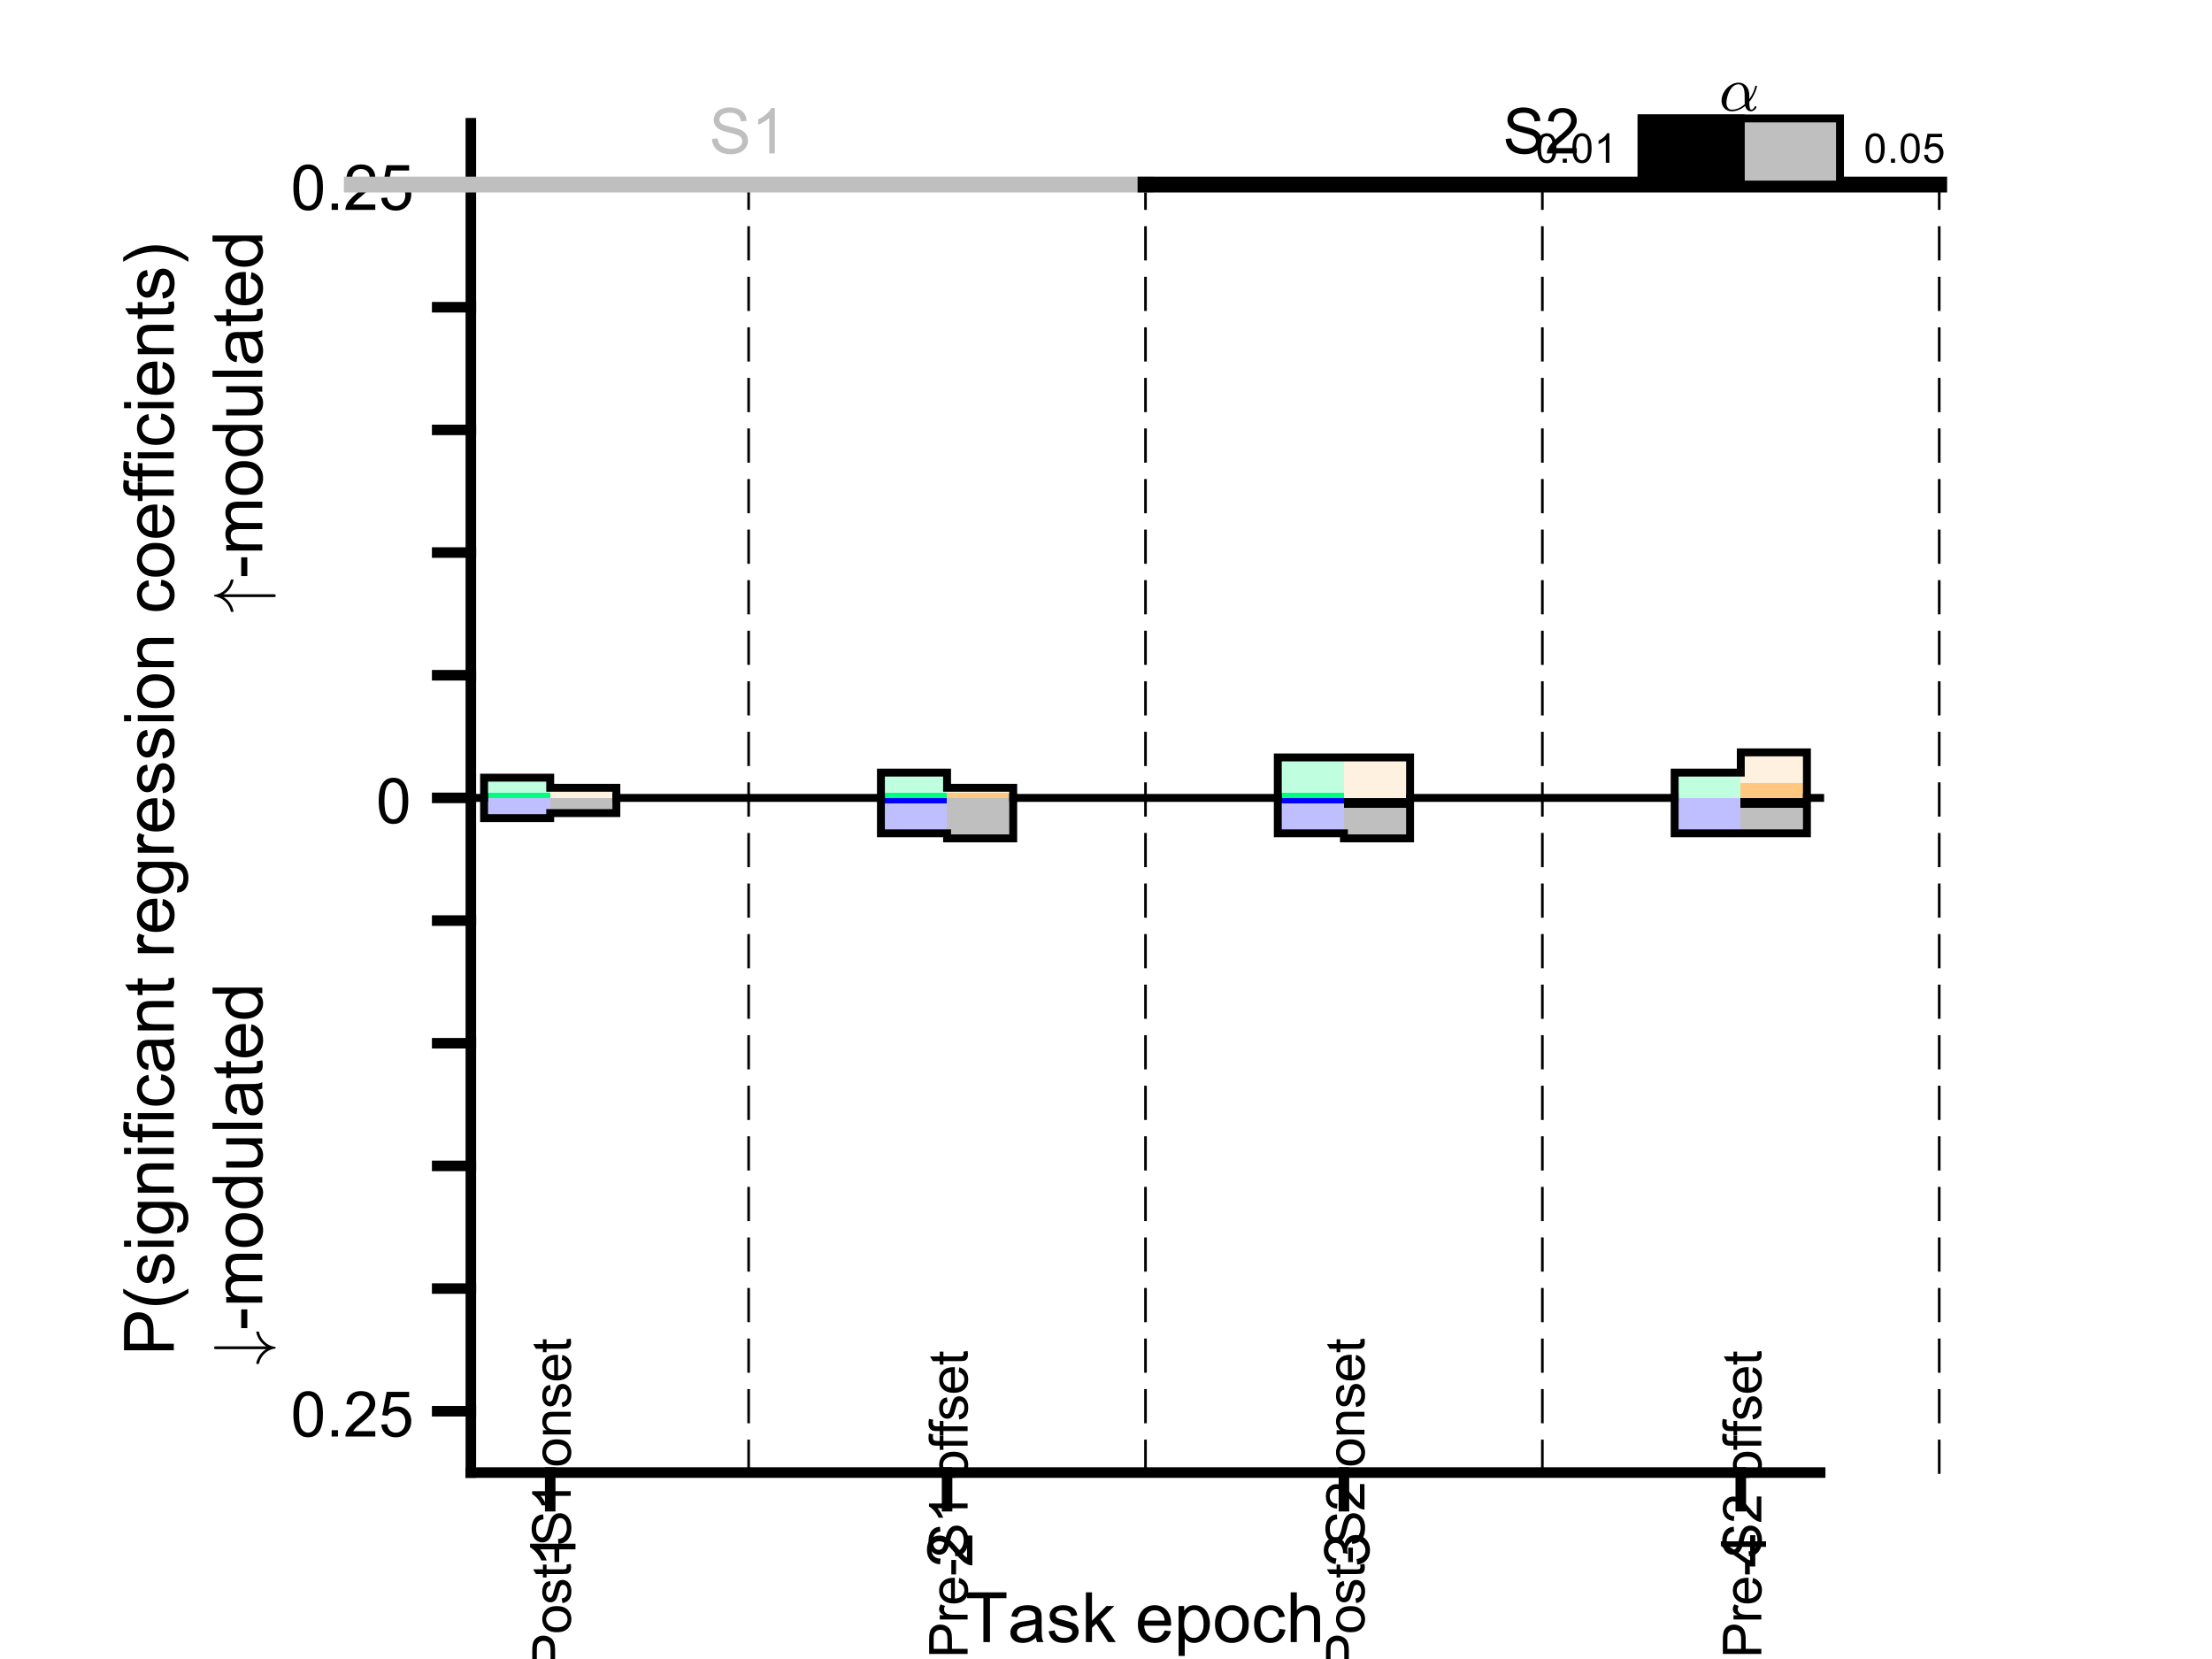 <?xml version="1.0"?>
<!DOCTYPE svg PUBLIC '-//W3C//DTD SVG 1.0//EN'
          'http://www.w3.org/TR/2001/REC-SVG-20010904/DTD/svg10.dtd'>
<svg xmlns:xlink="http://www.w3.org/1999/xlink" style="fill-opacity:1; color-rendering:auto; color-interpolation:auto; text-rendering:auto; stroke:black; stroke-linecap:square; stroke-miterlimit:10; shape-rendering:auto; stroke-opacity:1; fill:black; stroke-dasharray:none; font-weight:normal; stroke-width:1; font-family:'Dialog'; font-style:normal; stroke-linejoin:miter; font-size:12px; stroke-dashoffset:0; image-rendering:auto;" width="700" height="525" xmlns="http://www.w3.org/2000/svg"
><rect width="100%" height="100%" fill="#808080" stroke="none"/><!--Generated by the Batik Graphics2D SVG Generator--><defs id="genericDefs"
  /><g
  ><defs id="defs1"
    ><clipPath clipPathUnits="userSpaceOnUse" id="clipPath1"
      ><path d="M0 0 L700 0 L700 525 L0 525 L0 0 Z"
      /></clipPath
    ></defs
    ><g style="fill:white; stroke:white;"
    ><rect x="0" y="0" width="700" style="clip-path:url(#clipPath1); stroke:none;" height="525"
    /></g
    ><g style="fill:white; text-rendering:optimizeSpeed; color-rendering:optimizeSpeed; image-rendering:optimizeSpeed; shape-rendering:crispEdges; stroke:white; color-interpolation:sRGB;"
    ><rect x="0" width="700" height="525" y="0" style="stroke:none;"
    /></g
    ><g style="text-rendering:geometricPrecision; stroke-width:3.333; color-interpolation:linearRGB; color-rendering:optimizeQuality; image-rendering:optimizeQuality; stroke-linejoin:round;"
    ><line y2="466" style="fill:none;" x1="149" x2="576" y1="466"
      /><line y2="476.65" style="fill:none;" x1="174.118" x2="174.118" y1="466"
      /><line y2="476.65" style="fill:none;" x1="299.706" x2="299.706" y1="466"
      /><line y2="476.65" style="fill:none;" x1="425.294" x2="425.294" y1="466"
      /><line y2="476.65" style="fill:none;" x1="550.882" x2="550.882" y1="466"
    /></g
    ><g transform="translate(174.118,483.983) rotate(-90)" style="font-size:20px; text-rendering:geometricPrecision; color-rendering:optimizeQuality; image-rendering:optimizeQuality; font-family:'SansSerif'; color-interpolation:linearRGB;"
    ><path style="stroke:none;" d="M-4.547 8 L-6.312 8 L-6.312 -3.203 Q-6.938 -2.594 -7.969 -1.992 Q-9 -1.391 -9.828 -1.078 L-9.828 -2.781 Q-8.344 -3.469 -7.242 -4.461 Q-6.141 -5.453 -5.688 -6.375 L-4.547 -6.375 L-4.547 8 Z"
    /></g
    ><g transform="translate(299.706,483.983) rotate(-90)" style="font-size:20px; text-rendering:geometricPrecision; color-rendering:optimizeQuality; image-rendering:optimizeQuality; font-family:'SansSerif'; color-interpolation:linearRGB;"
    ><path style="stroke:none;" d="M-1.938 6.312 L-1.938 8 L-11.391 8 Q-11.406 7.359 -11.188 6.781 Q-10.828 5.812 -10.031 4.875 Q-9.234 3.938 -7.734 2.703 Q-5.391 0.797 -4.57 -0.32 Q-3.75 -1.438 -3.75 -2.438 Q-3.75 -3.484 -4.5 -4.203 Q-5.25 -4.922 -6.453 -4.922 Q-7.719 -4.922 -8.484 -4.156 Q-9.25 -3.391 -9.25 -2.047 L-11.062 -2.234 Q-10.875 -4.25 -9.664 -5.312 Q-8.453 -6.375 -6.406 -6.375 Q-4.359 -6.375 -3.156 -5.234 Q-1.953 -4.094 -1.953 -2.406 Q-1.953 -1.547 -2.305 -0.711 Q-2.656 0.125 -3.469 1.039 Q-4.281 1.953 -6.172 3.562 Q-7.766 4.891 -8.211 5.359 Q-8.656 5.828 -8.953 6.312 L-1.938 6.312 Z"
    /></g
    ><g transform="translate(425.294,483.983) rotate(-90)" style="font-size:20px; text-rendering:geometricPrecision; color-rendering:optimizeQuality; image-rendering:optimizeQuality; font-family:'SansSerif'; color-interpolation:linearRGB;"
    ><path style="stroke:none;" d="M-11.156 4.219 L-9.406 3.984 Q-9.094 5.484 -8.367 6.141 Q-7.641 6.797 -6.594 6.797 Q-5.359 6.797 -4.508 5.938 Q-3.656 5.078 -3.656 3.812 Q-3.656 2.594 -4.445 1.812 Q-5.234 1.031 -6.453 1.031 Q-6.953 1.031 -7.688 1.219 L-7.5 -0.328 Q-7.328 -0.297 -7.219 -0.297 Q-6.094 -0.297 -5.195 -0.883 Q-4.297 -1.469 -4.297 -2.688 Q-4.297 -3.656 -4.953 -4.297 Q-5.609 -4.938 -6.641 -4.938 Q-7.656 -4.938 -8.344 -4.289 Q-9.031 -3.641 -9.219 -2.359 L-10.984 -2.672 Q-10.656 -4.438 -9.516 -5.406 Q-8.375 -6.375 -6.672 -6.375 Q-5.5 -6.375 -4.516 -5.875 Q-3.531 -5.375 -3.008 -4.5 Q-2.484 -3.625 -2.484 -2.656 Q-2.484 -1.734 -2.984 -0.969 Q-3.484 -0.203 -4.453 0.25 Q-3.188 0.531 -2.484 1.461 Q-1.781 2.391 -1.781 3.766 Q-1.781 5.641 -3.148 6.945 Q-4.516 8.25 -6.609 8.25 Q-8.5 8.25 -9.742 7.125 Q-10.984 6 -11.156 4.219 Z"
    /></g
    ><g transform="translate(550.882,483.983) rotate(-90)" style="font-size:20px; text-rendering:geometricPrecision; color-rendering:optimizeQuality; image-rendering:optimizeQuality; font-family:'SansSerif'; color-interpolation:linearRGB;"
    ><path style="stroke:none;" d="M-5.531 8 L-5.531 4.578 L-11.75 4.578 L-11.75 2.953 L-5.219 -6.312 L-3.781 -6.312 L-3.781 2.953 L-1.844 2.953 L-1.844 4.578 L-3.781 4.578 L-3.781 8 L-5.531 8 ZM-5.531 2.953 L-5.531 -3.5 L-10.016 2.953 L-5.531 2.953 Z"
    /></g
    ><g transform="translate(362.5,496.65)" style="font-size:22px; text-rendering:geometricPrecision; color-rendering:optimizeQuality; image-rendering:optimizeQuality; font-family:'SansSerif'; color-interpolation:linearRGB;"
    ><path style="stroke:none;" d="M-51.297 23 L-51.297 9.109 L-56.484 9.109 L-56.484 7.25 L-44 7.25 L-44 9.109 L-49.219 9.109 L-49.219 23 L-51.297 23 ZM-34.671 21.594 Q-35.733 22.5 -36.733 22.883 Q-37.733 23.266 -38.874 23.266 Q-40.749 23.266 -41.757 22.344 Q-42.765 21.422 -42.765 19.984 Q-42.765 19.156 -42.382 18.461 Q-41.999 17.766 -41.382 17.352 Q-40.765 16.938 -39.999 16.719 Q-39.421 16.562 -38.28 16.422 Q-35.937 16.141 -34.827 15.766 Q-34.812 15.359 -34.812 15.25 Q-34.812 14.078 -35.358 13.594 Q-36.108 12.938 -37.562 12.938 Q-38.937 12.938 -39.585 13.414 Q-40.233 13.891 -40.546 15.109 L-42.437 14.844 Q-42.171 13.625 -41.585 12.883 Q-40.999 12.141 -39.882 11.734 Q-38.765 11.328 -37.28 11.328 Q-35.827 11.328 -34.913 11.672 Q-33.999 12.016 -33.569 12.539 Q-33.14 13.062 -32.968 13.859 Q-32.874 14.359 -32.874 15.641 L-32.874 18.219 Q-32.874 20.922 -32.749 21.633 Q-32.624 22.344 -32.265 23 L-34.28 23 Q-34.577 22.391 -34.671 21.594 ZM-34.827 17.281 Q-35.874 17.703 -37.983 18 Q-39.171 18.172 -39.671 18.391 Q-40.171 18.609 -40.437 19.023 Q-40.702 19.438 -40.702 19.938 Q-40.702 20.719 -40.116 21.234 Q-39.53 21.75 -38.405 21.75 Q-37.28 21.75 -36.413 21.258 Q-35.546 20.766 -35.14 19.922 Q-34.827 19.266 -34.827 17.984 L-34.827 17.281 ZM-30.654 19.594 L-28.732 19.297 Q-28.576 20.438 -27.842 21.055 Q-27.107 21.672 -25.779 21.672 Q-24.451 21.672 -23.803 21.125 Q-23.154 20.578 -23.154 19.859 Q-23.154 19.203 -23.732 18.828 Q-24.123 18.562 -25.701 18.172 Q-27.842 17.625 -28.662 17.234 Q-29.482 16.844 -29.904 16.148 Q-30.326 15.453 -30.326 14.625 Q-30.326 13.859 -29.975 13.211 Q-29.623 12.562 -29.029 12.125 Q-28.576 11.797 -27.795 11.562 Q-27.014 11.328 -26.123 11.328 Q-24.779 11.328 -23.764 11.719 Q-22.748 12.109 -22.264 12.766 Q-21.779 13.422 -21.607 14.531 L-23.498 14.797 Q-23.623 13.906 -24.24 13.414 Q-24.857 12.922 -25.982 12.922 Q-27.326 12.922 -27.889 13.359 Q-28.451 13.797 -28.451 14.391 Q-28.451 14.766 -28.217 15.078 Q-27.982 15.391 -27.482 15.594 Q-27.186 15.688 -25.779 16.078 Q-23.717 16.625 -22.904 16.977 Q-22.092 17.328 -21.631 17.992 Q-21.17 18.656 -21.17 19.641 Q-21.17 20.609 -21.732 21.469 Q-22.295 22.328 -23.365 22.797 Q-24.436 23.266 -25.779 23.266 Q-27.998 23.266 -29.162 22.336 Q-30.326 21.406 -30.654 19.594 ZM-18.857 23 L-18.857 7.25 L-16.936 7.25 L-16.936 16.234 L-12.357 11.594 L-9.857 11.594 L-14.217 15.828 L-9.404 23 L-11.795 23 L-15.56 17.172 L-16.936 18.484 L-16.936 23 L-18.857 23 ZM6.052 19.328 L8.052 19.578 Q7.567 21.328 6.294 22.297 Q5.021 23.266 3.021 23.266 Q0.52 23.266 -0.94 21.719 Q-2.401 20.172 -2.401 17.391 Q-2.401 14.516 -0.925 12.922 Q0.552 11.328 2.927 11.328 Q5.208 11.328 6.661 12.891 Q8.114 14.453 8.114 17.281 Q8.114 17.453 8.099 17.797 L-0.417 17.797 Q-0.308 19.672 0.653 20.672 Q1.614 21.672 3.036 21.672 Q4.099 21.672 4.849 21.109 Q5.599 20.547 6.052 19.328 ZM-0.308 16.203 L6.067 16.203 Q5.942 14.766 5.333 14.047 Q4.411 12.922 2.942 12.922 Q1.614 12.922 0.708 13.812 Q-0.198 14.703 -0.308 16.203 ZM10.475 27.375 L10.475 11.594 L12.24 11.594 L12.24 13.078 Q12.85 12.203 13.639 11.766 Q14.428 11.328 15.537 11.328 Q17.006 11.328 18.123 12.086 Q19.24 12.844 19.811 14.211 Q20.381 15.578 20.381 17.203 Q20.381 18.953 19.748 20.359 Q19.115 21.766 17.92 22.516 Q16.725 23.266 15.396 23.266 Q14.443 23.266 13.67 22.852 Q12.896 22.438 12.412 21.812 L12.412 27.375 L10.475 27.375 ZM12.225 17.359 Q12.225 19.562 13.115 20.617 Q14.006 21.672 15.271 21.672 Q16.568 21.672 17.482 20.578 Q18.396 19.484 18.396 17.203 Q18.396 15.016 17.498 13.93 Q16.6 12.844 15.365 12.844 Q14.131 12.844 13.178 14 Q12.225 15.156 12.225 17.359 ZM21.991 17.297 Q21.991 14.125 23.757 12.594 Q25.226 11.328 27.335 11.328 Q29.694 11.328 31.186 12.875 Q32.679 14.422 32.679 17.141 Q32.679 19.344 32.015 20.602 Q31.351 21.859 30.093 22.562 Q28.835 23.266 27.335 23.266 Q24.944 23.266 23.468 21.727 Q21.991 20.188 21.991 17.297 ZM23.976 17.297 Q23.976 19.484 24.929 20.578 Q25.882 21.672 27.335 21.672 Q28.773 21.672 29.733 20.57 Q30.694 19.469 30.694 17.234 Q30.694 15.109 29.733 14.023 Q28.773 12.938 27.335 12.938 Q25.882 12.938 24.929 14.023 Q23.976 15.109 23.976 17.297 ZM42.383 18.828 L44.289 19.062 Q43.977 21.031 42.695 22.148 Q41.414 23.266 39.539 23.266 Q37.195 23.266 35.773 21.734 Q34.352 20.203 34.352 17.344 Q34.352 15.484 34.961 14.102 Q35.57 12.719 36.828 12.023 Q38.086 11.328 39.555 11.328 Q41.414 11.328 42.594 12.273 Q43.773 13.219 44.102 14.938 L42.227 15.234 Q41.961 14.078 41.273 13.5 Q40.586 12.922 39.633 12.922 Q38.164 12.922 37.25 13.969 Q36.336 15.016 36.336 17.281 Q36.336 19.578 37.219 20.625 Q38.102 21.672 39.523 21.672 Q40.664 21.672 41.422 20.969 Q42.18 20.266 42.383 18.828 ZM45.945 23 L45.945 7.25 L47.883 7.25 L47.883 12.906 Q49.227 11.328 51.289 11.328 Q52.555 11.328 53.492 11.828 Q54.43 12.328 54.836 13.211 Q55.242 14.094 55.242 15.766 L55.242 23 L53.305 23 L53.305 15.766 Q53.305 14.312 52.672 13.656 Q52.039 13 50.898 13 Q50.039 13 49.281 13.445 Q48.523 13.891 48.203 14.656 Q47.883 15.422 47.883 16.766 L47.883 23 L45.945 23 Z"
    /></g
    ><g style="text-rendering:geometricPrecision; stroke-width:3.333; color-interpolation:linearRGB; color-rendering:optimizeQuality; image-rendering:optimizeQuality; stroke-linejoin:round;"
    ><line y2="39" style="fill:none;" x1="149" x2="149" y1="466"
      /><line y2="446.591" style="fill:none;" x1="149" x2="138.35" y1="446.591"
      /><line y2="407.773" style="fill:none;" x1="149" x2="138.35" y1="407.773"
      /><line y2="368.955" style="fill:none;" x1="149" x2="138.35" y1="368.955"
      /><line y2="330.136" style="fill:none;" x1="149" x2="138.35" y1="330.136"
      /><line y2="291.318" style="fill:none;" x1="149" x2="138.35" y1="291.318"
      /><line y2="252.5" style="fill:none;" x1="149" x2="138.35" y1="252.5"
      /><line y2="213.682" style="fill:none;" x1="149" x2="138.35" y1="213.682"
      /><line y2="174.864" style="fill:none;" x1="149" x2="138.35" y1="174.864"
      /><line y2="136.046" style="fill:none;" x1="149" x2="138.35" y1="136.046"
      /><line y2="97.227" style="fill:none;" x1="149" x2="138.35" y1="97.227"
      /><line y2="58.409" style="fill:none;" x1="149" x2="138.35" y1="58.409"
    /></g
    ><g transform="translate(131.017,446.591)" style="font-size:20px; text-rendering:geometricPrecision; color-rendering:optimizeQuality; image-rendering:optimizeQuality; font-family:'SansSerif'; color-interpolation:linearRGB;"
    ><path style="stroke:none;" d="M-38.172 0.938 Q-38.172 -1.594 -37.648 -3.148 Q-37.125 -4.703 -36.094 -5.539 Q-35.062 -6.375 -33.5 -6.375 Q-32.344 -6.375 -31.477 -5.914 Q-30.609 -5.453 -30.047 -4.578 Q-29.484 -3.703 -29.156 -2.445 Q-28.828 -1.188 -28.828 0.938 Q-28.828 3.453 -29.352 5 Q-29.875 6.547 -30.898 7.398 Q-31.922 8.25 -33.5 8.25 Q-35.578 8.25 -36.75 6.766 Q-38.172 4.969 -38.172 0.938 ZM-36.359 0.938 Q-36.359 4.469 -35.539 5.633 Q-34.719 6.797 -33.5 6.797 Q-32.297 6.797 -31.469 5.625 Q-30.641 4.453 -30.641 0.938 Q-30.641 -2.594 -31.469 -3.758 Q-32.297 -4.922 -33.516 -4.922 Q-34.734 -4.922 -35.453 -3.891 Q-36.359 -2.594 -36.359 0.938 ZM-26.064 8 L-26.064 6 L-24.064 6 L-24.064 8 L-26.064 8 ZM-12.258 6.312 L-12.258 8 L-21.711 8 Q-21.727 7.359 -21.508 6.781 Q-21.148 5.812 -20.352 4.875 Q-19.555 3.938 -18.055 2.703 Q-15.711 0.797 -14.891 -0.32 Q-14.07 -1.438 -14.07 -2.438 Q-14.07 -3.484 -14.82 -4.203 Q-15.57 -4.922 -16.773 -4.922 Q-18.039 -4.922 -18.805 -4.156 Q-19.57 -3.391 -19.57 -2.047 L-21.383 -2.234 Q-21.195 -4.25 -19.984 -5.312 Q-18.773 -6.375 -16.727 -6.375 Q-14.68 -6.375 -13.477 -5.234 Q-12.273 -4.094 -12.273 -2.406 Q-12.273 -1.547 -12.625 -0.711 Q-12.977 0.125 -13.789 1.039 Q-14.602 1.953 -16.492 3.562 Q-18.086 4.891 -18.531 5.359 Q-18.977 5.828 -19.273 6.312 L-12.258 6.312 ZM-10.369 4.25 L-8.525 4.094 Q-8.322 5.438 -7.572 6.117 Q-6.822 6.797 -5.76 6.797 Q-4.494 6.797 -3.619 5.844 Q-2.744 4.891 -2.744 3.297 Q-2.744 1.797 -3.588 0.93 Q-4.432 0.062 -5.791 0.062 Q-6.65 0.062 -7.33 0.445 Q-8.01 0.828 -8.4 1.453 L-10.057 1.234 L-8.666 -6.125 L-1.541 -6.125 L-1.541 -4.438 L-7.26 -4.438 L-8.025 -0.594 Q-6.744 -1.5 -5.322 -1.5 Q-3.447 -1.5 -2.158 -0.195 Q-0.869 1.109 -0.869 3.141 Q-0.869 5.094 -2.01 6.5 Q-3.385 8.25 -5.76 8.25 Q-7.713 8.25 -8.955 7.156 Q-10.197 6.062 -10.369 4.25 Z"
    /></g
    ><g transform="translate(131.017,252.5)" style="font-size:20px; text-rendering:geometricPrecision; color-rendering:optimizeQuality; image-rendering:optimizeQuality; font-family:'SansSerif'; color-interpolation:linearRGB;"
    ><path style="stroke:none;" d="M-11.172 0.938 Q-11.172 -1.594 -10.648 -3.148 Q-10.125 -4.703 -9.094 -5.539 Q-8.062 -6.375 -6.5 -6.375 Q-5.344 -6.375 -4.477 -5.914 Q-3.609 -5.453 -3.047 -4.578 Q-2.484 -3.703 -2.156 -2.445 Q-1.828 -1.188 -1.828 0.938 Q-1.828 3.453 -2.352 5 Q-2.875 6.547 -3.898 7.398 Q-4.922 8.25 -6.5 8.25 Q-8.578 8.25 -9.75 6.766 Q-11.172 4.969 -11.172 0.938 ZM-9.359 0.938 Q-9.359 4.469 -8.539 5.633 Q-7.719 6.797 -6.5 6.797 Q-5.297 6.797 -4.469 5.625 Q-3.641 4.453 -3.641 0.938 Q-3.641 -2.594 -4.469 -3.758 Q-5.297 -4.922 -6.516 -4.922 Q-7.734 -4.922 -8.453 -3.891 Q-9.359 -2.594 -9.359 0.938 Z"
    /></g
    ><g transform="translate(131.017,58.409)" style="font-size:20px; text-rendering:geometricPrecision; color-rendering:optimizeQuality; image-rendering:optimizeQuality; font-family:'SansSerif'; color-interpolation:linearRGB;"
    ><path style="stroke:none;" d="M-38.172 0.938 Q-38.172 -1.594 -37.648 -3.148 Q-37.125 -4.703 -36.094 -5.539 Q-35.062 -6.375 -33.5 -6.375 Q-32.344 -6.375 -31.477 -5.914 Q-30.609 -5.453 -30.047 -4.578 Q-29.484 -3.703 -29.156 -2.445 Q-28.828 -1.188 -28.828 0.938 Q-28.828 3.453 -29.352 5 Q-29.875 6.547 -30.898 7.398 Q-31.922 8.25 -33.5 8.25 Q-35.578 8.25 -36.75 6.766 Q-38.172 4.969 -38.172 0.938 ZM-36.359 0.938 Q-36.359 4.469 -35.539 5.633 Q-34.719 6.797 -33.5 6.797 Q-32.297 6.797 -31.469 5.625 Q-30.641 4.453 -30.641 0.938 Q-30.641 -2.594 -31.469 -3.758 Q-32.297 -4.922 -33.516 -4.922 Q-34.734 -4.922 -35.453 -3.891 Q-36.359 -2.594 -36.359 0.938 ZM-26.064 8 L-26.064 6 L-24.064 6 L-24.064 8 L-26.064 8 ZM-12.258 6.312 L-12.258 8 L-21.711 8 Q-21.727 7.359 -21.508 6.781 Q-21.148 5.812 -20.352 4.875 Q-19.555 3.938 -18.055 2.703 Q-15.711 0.797 -14.891 -0.32 Q-14.07 -1.438 -14.07 -2.438 Q-14.07 -3.484 -14.82 -4.203 Q-15.57 -4.922 -16.773 -4.922 Q-18.039 -4.922 -18.805 -4.156 Q-19.57 -3.391 -19.57 -2.047 L-21.383 -2.234 Q-21.195 -4.25 -19.984 -5.312 Q-18.773 -6.375 -16.727 -6.375 Q-14.68 -6.375 -13.477 -5.234 Q-12.273 -4.094 -12.273 -2.406 Q-12.273 -1.547 -12.625 -0.711 Q-12.977 0.125 -13.789 1.039 Q-14.602 1.953 -16.492 3.562 Q-18.086 4.891 -18.531 5.359 Q-18.977 5.828 -19.273 6.312 L-12.258 6.312 ZM-10.369 4.25 L-8.525 4.094 Q-8.322 5.438 -7.572 6.117 Q-6.822 6.797 -5.76 6.797 Q-4.494 6.797 -3.619 5.844 Q-2.744 4.891 -2.744 3.297 Q-2.744 1.797 -3.588 0.93 Q-4.432 0.062 -5.791 0.062 Q-6.65 0.062 -7.33 0.445 Q-8.01 0.828 -8.4 1.453 L-10.057 1.234 L-8.666 -6.125 L-1.541 -6.125 L-1.541 -4.438 L-7.26 -4.438 L-8.025 -0.594 Q-6.744 -1.5 -5.322 -1.5 Q-3.447 -1.5 -2.158 -0.195 Q-0.869 1.109 -0.869 3.141 Q-0.869 5.094 -2.01 6.5 Q-3.385 8.25 -5.76 8.25 Q-7.713 8.25 -8.955 7.156 Q-10.197 6.062 -10.369 4.25 Z"
    /></g
    ><g transform="translate(55,429) rotate(-90)" style="font-size:22px; text-rendering:geometricPrecision; color-rendering:optimizeQuality; image-rendering:optimizeQuality; font-family:'SansSerif'; color-interpolation:linearRGB;"
    ><path style="stroke:none;" d="M1.703 0 L1.703 -15.75 L7.641 -15.75 Q9.203 -15.75 10.031 -15.594 Q11.188 -15.406 11.977 -14.859 Q12.766 -14.312 13.242 -13.336 Q13.719 -12.359 13.719 -11.188 Q13.719 -9.188 12.438 -7.797 Q11.156 -6.406 7.828 -6.406 L3.781 -6.406 L3.781 0 L1.703 0 ZM3.781 -8.266 L7.859 -8.266 Q9.875 -8.266 10.719 -9.016 Q11.562 -9.766 11.562 -11.125 Q11.562 -12.125 11.07 -12.828 Q10.578 -13.531 9.75 -13.75 Q9.234 -13.891 7.812 -13.891 L3.781 -13.891 L3.781 -8.266 ZM19.814 4.625 Q18.221 2.609 17.111 -0.094 Q16.002 -2.797 16.002 -5.703 Q16.002 -8.266 16.83 -10.609 Q17.799 -13.328 19.814 -16.016 L21.205 -16.016 Q19.908 -13.781 19.486 -12.828 Q18.83 -11.344 18.455 -9.734 Q17.986 -7.719 17.986 -5.688 Q17.986 -0.531 21.205 4.625 L19.814 4.625 ZM22.672 -3.406 L24.594 -3.703 Q24.75 -2.562 25.484 -1.945 Q26.219 -1.328 27.547 -1.328 Q28.875 -1.328 29.523 -1.875 Q30.172 -2.422 30.172 -3.141 Q30.172 -3.797 29.594 -4.172 Q29.203 -4.438 27.625 -4.828 Q25.484 -5.375 24.664 -5.766 Q23.844 -6.156 23.422 -6.852 Q23 -7.547 23 -8.375 Q23 -9.141 23.352 -9.789 Q23.703 -10.438 24.297 -10.875 Q24.75 -11.203 25.531 -11.438 Q26.312 -11.672 27.203 -11.672 Q28.547 -11.672 29.562 -11.281 Q30.578 -10.891 31.062 -10.234 Q31.547 -9.578 31.719 -8.469 L29.828 -8.203 Q29.703 -9.094 29.086 -9.586 Q28.469 -10.078 27.344 -10.078 Q26 -10.078 25.438 -9.641 Q24.875 -9.203 24.875 -8.609 Q24.875 -8.234 25.109 -7.922 Q25.344 -7.609 25.844 -7.406 Q26.141 -7.312 27.547 -6.922 Q29.609 -6.375 30.422 -6.023 Q31.234 -5.672 31.695 -5.008 Q32.156 -4.344 32.156 -3.359 Q32.156 -2.391 31.594 -1.531 Q31.031 -0.672 29.961 -0.203 Q28.891 0.266 27.547 0.266 Q25.328 0.266 24.164 -0.664 Q23 -1.594 22.672 -3.406 ZM34.469 -13.531 L34.469 -15.75 L36.391 -15.75 L36.391 -13.531 L34.469 -13.531 ZM34.469 0 L34.469 -11.406 L36.391 -11.406 L36.391 0 L34.469 0 ZM38.981 0.953 L40.856 1.219 Q40.981 2.094 41.513 2.5 Q42.231 3.031 43.481 3.031 Q44.825 3.031 45.56 2.492 Q46.294 1.953 46.544 0.984 Q46.7 0.391 46.685 -1.5 Q45.419 0 43.528 0 Q41.169 0 39.88 -1.695 Q38.591 -3.391 38.591 -5.766 Q38.591 -7.406 39.185 -8.781 Q39.778 -10.156 40.903 -10.914 Q42.028 -11.672 43.544 -11.672 Q45.56 -11.672 46.872 -10.031 L46.872 -11.406 L48.653 -11.406 L48.653 -1.547 Q48.653 1.125 48.106 2.234 Q47.56 3.344 46.388 3.984 Q45.216 4.625 43.497 4.625 Q41.45 4.625 40.192 3.711 Q38.935 2.797 38.981 0.953 ZM40.591 -5.906 Q40.591 -3.656 41.481 -2.625 Q42.372 -1.594 43.716 -1.594 Q45.044 -1.594 45.942 -2.625 Q46.841 -3.656 46.841 -5.844 Q46.841 -7.938 45.911 -9 Q44.981 -10.062 43.685 -10.062 Q42.388 -10.062 41.489 -9.016 Q40.591 -7.969 40.591 -5.906 ZM51.576 0 L51.576 -11.406 L53.31 -11.406 L53.31 -9.781 Q54.576 -11.672 56.951 -11.672 Q57.982 -11.672 58.842 -11.297 Q59.701 -10.922 60.131 -10.32 Q60.56 -9.719 60.732 -8.891 Q60.842 -8.359 60.842 -7.016 L60.842 0 L58.904 0 L58.904 -6.938 Q58.904 -8.125 58.685 -8.711 Q58.467 -9.297 57.889 -9.641 Q57.31 -9.984 56.529 -9.984 Q55.295 -9.984 54.404 -9.203 Q53.514 -8.422 53.514 -6.234 L53.514 0 L51.576 0 ZM63.827 -13.531 L63.827 -15.75 L65.749 -15.75 L65.749 -13.531 L63.827 -13.531 ZM63.827 0 L63.827 -11.406 L65.749 -11.406 L65.749 0 L63.827 0 ZM69.152 0 L69.152 -9.906 L67.449 -9.906 L67.449 -11.406 L69.152 -11.406 L69.152 -12.625 Q69.152 -13.766 69.356 -14.328 Q69.637 -15.078 70.34 -15.547 Q71.043 -16.016 72.324 -16.016 Q73.137 -16.016 74.121 -15.828 L73.824 -14.141 Q73.231 -14.25 72.699 -14.25 Q71.809 -14.25 71.441 -13.875 Q71.074 -13.5 71.074 -12.469 L71.074 -11.406 L73.309 -11.406 L73.309 -9.906 L71.074 -9.906 L71.074 0 L69.152 0 ZM74.827 -13.531 L74.827 -15.75 L76.749 -15.75 L76.749 -13.531 L74.827 -13.531 ZM74.827 0 L74.827 -11.406 L76.749 -11.406 L76.749 0 L74.827 0 ZM87.137 -4.172 L89.043 -3.938 Q88.731 -1.969 87.449 -0.852 Q86.168 0.266 84.293 0.266 Q81.949 0.266 80.527 -1.266 Q79.106 -2.797 79.106 -5.656 Q79.106 -7.516 79.715 -8.898 Q80.324 -10.281 81.582 -10.977 Q82.84 -11.672 84.309 -11.672 Q86.168 -11.672 87.348 -10.727 Q88.527 -9.781 88.856 -8.062 L86.981 -7.766 Q86.715 -8.922 86.027 -9.5 Q85.34 -10.078 84.387 -10.078 Q82.918 -10.078 82.004 -9.031 Q81.09 -7.984 81.09 -5.719 Q81.09 -3.422 81.973 -2.375 Q82.856 -1.328 84.277 -1.328 Q85.418 -1.328 86.176 -2.031 Q86.934 -2.734 87.137 -4.172 ZM98.137 -1.406 Q97.074 -0.5 96.074 -0.117 Q95.074 0.266 93.934 0.266 Q92.059 0.266 91.051 -0.656 Q90.043 -1.578 90.043 -3.016 Q90.043 -3.844 90.426 -4.539 Q90.809 -5.234 91.426 -5.648 Q92.043 -6.062 92.809 -6.281 Q93.387 -6.438 94.527 -6.578 Q96.871 -6.859 97.981 -7.234 Q97.996 -7.641 97.996 -7.75 Q97.996 -8.922 97.449 -9.406 Q96.699 -10.062 95.246 -10.062 Q93.871 -10.062 93.223 -9.586 Q92.574 -9.109 92.262 -7.891 L90.371 -8.156 Q90.637 -9.375 91.223 -10.117 Q91.809 -10.859 92.926 -11.266 Q94.043 -11.672 95.527 -11.672 Q96.981 -11.672 97.894 -11.328 Q98.809 -10.984 99.238 -10.461 Q99.668 -9.938 99.84 -9.141 Q99.934 -8.641 99.934 -7.359 L99.934 -4.781 Q99.934 -2.078 100.059 -1.367 Q100.184 -0.656 100.543 0 L98.527 0 Q98.231 -0.609 98.137 -1.406 ZM97.981 -5.719 Q96.934 -5.297 94.824 -5 Q93.637 -4.828 93.137 -4.609 Q92.637 -4.391 92.371 -3.977 Q92.106 -3.562 92.106 -3.062 Q92.106 -2.281 92.691 -1.766 Q93.277 -1.25 94.402 -1.25 Q95.527 -1.25 96.394 -1.742 Q97.262 -2.234 97.668 -3.078 Q97.981 -3.734 97.981 -5.016 L97.981 -5.719 ZM102.935 0 L102.935 -11.406 L104.669 -11.406 L104.669 -9.781 Q105.935 -11.672 108.31 -11.672 Q109.341 -11.672 110.2 -11.297 Q111.06 -10.922 111.489 -10.32 Q111.919 -9.719 112.091 -8.891 Q112.2 -8.359 112.2 -7.016 L112.2 0 L110.263 0 L110.263 -6.938 Q110.263 -8.125 110.044 -8.711 Q109.825 -9.297 109.247 -9.641 Q108.669 -9.984 107.888 -9.984 Q106.653 -9.984 105.763 -9.203 Q104.872 -8.422 104.872 -6.234 L104.872 0 L102.935 0 ZM119.389 -1.734 L119.67 -0.016 Q118.857 0.156 118.201 0.156 Q117.154 0.156 116.576 -0.18 Q115.998 -0.516 115.764 -1.055 Q115.529 -1.594 115.529 -3.344 L115.529 -9.906 L114.107 -9.906 L114.107 -11.406 L115.529 -11.406 L115.529 -14.234 L117.451 -15.391 L117.451 -11.406 L119.389 -11.406 L119.389 -9.906 L117.451 -9.906 L117.451 -3.234 Q117.451 -2.406 117.553 -2.172 Q117.654 -1.938 117.881 -1.797 Q118.107 -1.656 118.545 -1.656 Q118.857 -1.656 119.389 -1.734 ZM127.363 0 L127.363 -11.406 L129.113 -11.406 L129.113 -9.672 Q129.769 -10.891 130.34 -11.281 Q130.91 -11.672 131.582 -11.672 Q132.566 -11.672 133.566 -11.047 L132.91 -9.25 Q132.191 -9.672 131.488 -9.672 Q130.848 -9.672 130.348 -9.289 Q129.848 -8.906 129.629 -8.234 Q129.301 -7.203 129.301 -5.969 L129.301 0 L127.363 0 ZM142.533 -3.672 L144.533 -3.422 Q144.049 -1.672 142.775 -0.703 Q141.502 0.266 139.502 0.266 Q137.002 0.266 135.541 -1.281 Q134.08 -2.828 134.08 -5.609 Q134.08 -8.484 135.557 -10.078 Q137.033 -11.672 139.408 -11.672 Q141.69 -11.672 143.143 -10.109 Q144.596 -8.547 144.596 -5.719 Q144.596 -5.547 144.58 -5.203 L136.065 -5.203 Q136.174 -3.328 137.135 -2.328 Q138.096 -1.328 139.518 -1.328 Q140.58 -1.328 141.33 -1.891 Q142.08 -2.453 142.533 -3.672 ZM136.174 -6.797 L142.549 -6.797 Q142.424 -8.234 141.815 -8.953 Q140.893 -10.078 139.424 -10.078 Q138.096 -10.078 137.19 -9.188 Q136.283 -8.297 136.174 -6.797 ZM146.597 0.953 L148.472 1.219 Q148.597 2.094 149.128 2.5 Q149.847 3.031 151.097 3.031 Q152.44 3.031 153.175 2.492 Q153.909 1.953 154.159 0.984 Q154.315 0.391 154.3 -1.5 Q153.034 0 151.144 0 Q148.784 0 147.495 -1.695 Q146.206 -3.391 146.206 -5.766 Q146.206 -7.406 146.8 -8.781 Q147.394 -10.156 148.519 -10.914 Q149.644 -11.672 151.159 -11.672 Q153.175 -11.672 154.487 -10.031 L154.487 -11.406 L156.269 -11.406 L156.269 -1.547 Q156.269 1.125 155.722 2.234 Q155.175 3.344 154.003 3.984 Q152.831 4.625 151.112 4.625 Q149.065 4.625 147.808 3.711 Q146.55 2.797 146.597 0.953 ZM148.206 -5.906 Q148.206 -3.656 149.097 -2.625 Q149.987 -1.594 151.331 -1.594 Q152.659 -1.594 153.558 -2.625 Q154.456 -3.656 154.456 -5.844 Q154.456 -7.938 153.526 -9 Q152.597 -10.062 151.3 -10.062 Q150.003 -10.062 149.105 -9.016 Q148.206 -7.969 148.206 -5.906 ZM159.16 0 L159.16 -11.406 L160.91 -11.406 L160.91 -9.672 Q161.566 -10.891 162.137 -11.281 Q162.707 -11.672 163.379 -11.672 Q164.363 -11.672 165.363 -11.047 L164.707 -9.25 Q163.988 -9.672 163.285 -9.672 Q162.644 -9.672 162.144 -9.289 Q161.644 -8.906 161.426 -8.234 Q161.098 -7.203 161.098 -5.969 L161.098 0 L159.16 0 ZM174.33 -3.672 L176.33 -3.422 Q175.846 -1.672 174.572 -0.703 Q173.299 0.266 171.299 0.266 Q168.799 0.266 167.338 -1.281 Q165.877 -2.828 165.877 -5.609 Q165.877 -8.484 167.353 -10.078 Q168.83 -11.672 171.205 -11.672 Q173.486 -11.672 174.94 -10.109 Q176.393 -8.547 176.393 -5.719 Q176.393 -5.547 176.377 -5.203 L167.861 -5.203 Q167.971 -3.328 168.932 -2.328 Q169.893 -1.328 171.315 -1.328 Q172.377 -1.328 173.127 -1.891 Q173.877 -2.453 174.33 -3.672 ZM167.971 -6.797 L174.346 -6.797 Q174.221 -8.234 173.611 -8.953 Q172.69 -10.078 171.221 -10.078 Q169.893 -10.078 168.986 -9.188 Q168.08 -8.297 167.971 -6.797 ZM177.972 -3.406 L179.894 -3.703 Q180.05 -2.562 180.784 -1.945 Q181.519 -1.328 182.847 -1.328 Q184.175 -1.328 184.823 -1.875 Q185.472 -2.422 185.472 -3.141 Q185.472 -3.797 184.894 -4.172 Q184.503 -4.438 182.925 -4.828 Q180.784 -5.375 179.964 -5.766 Q179.144 -6.156 178.722 -6.852 Q178.3 -7.547 178.3 -8.375 Q178.3 -9.141 178.651 -9.789 Q179.003 -10.438 179.597 -10.875 Q180.05 -11.203 180.831 -11.438 Q181.612 -11.672 182.503 -11.672 Q183.847 -11.672 184.862 -11.281 Q185.878 -10.891 186.362 -10.234 Q186.847 -9.578 187.019 -8.469 L185.128 -8.203 Q185.003 -9.094 184.386 -9.586 Q183.769 -10.078 182.644 -10.078 Q181.3 -10.078 180.737 -9.641 Q180.175 -9.203 180.175 -8.609 Q180.175 -8.234 180.409 -7.922 Q180.644 -7.609 181.144 -7.406 Q181.44 -7.312 182.847 -6.922 Q184.909 -6.375 185.722 -6.023 Q186.534 -5.672 186.995 -5.008 Q187.456 -4.344 187.456 -3.359 Q187.456 -2.391 186.894 -1.531 Q186.331 -0.672 185.261 -0.203 Q184.19 0.266 182.847 0.266 Q180.628 0.266 179.464 -0.664 Q178.3 -1.594 177.972 -3.406 ZM188.972 -3.406 L190.894 -3.703 Q191.05 -2.562 191.784 -1.945 Q192.519 -1.328 193.847 -1.328 Q195.175 -1.328 195.823 -1.875 Q196.472 -2.422 196.472 -3.141 Q196.472 -3.797 195.894 -4.172 Q195.503 -4.438 193.925 -4.828 Q191.784 -5.375 190.964 -5.766 Q190.144 -6.156 189.722 -6.852 Q189.3 -7.547 189.3 -8.375 Q189.3 -9.141 189.651 -9.789 Q190.003 -10.438 190.597 -10.875 Q191.05 -11.203 191.831 -11.438 Q192.612 -11.672 193.503 -11.672 Q194.847 -11.672 195.862 -11.281 Q196.878 -10.891 197.362 -10.234 Q197.847 -9.578 198.019 -8.469 L196.128 -8.203 Q196.003 -9.094 195.386 -9.586 Q194.769 -10.078 193.644 -10.078 Q192.3 -10.078 191.737 -9.641 Q191.175 -9.203 191.175 -8.609 Q191.175 -8.234 191.409 -7.922 Q191.644 -7.609 192.144 -7.406 Q192.44 -7.312 193.847 -6.922 Q195.909 -6.375 196.722 -6.023 Q197.534 -5.672 197.995 -5.008 Q198.456 -4.344 198.456 -3.359 Q198.456 -2.391 197.894 -1.531 Q197.331 -0.672 196.261 -0.203 Q195.19 0.266 193.847 0.266 Q191.628 0.266 190.464 -0.664 Q189.3 -1.594 188.972 -3.406 ZM200.769 -13.531 L200.769 -15.75 L202.69 -15.75 L202.69 -13.531 L200.769 -13.531 ZM200.769 0 L200.769 -11.406 L202.69 -11.406 L202.69 0 L200.769 0 ZM204.922 -5.703 Q204.922 -8.875 206.688 -10.406 Q208.156 -11.672 210.266 -11.672 Q212.625 -11.672 214.117 -10.125 Q215.609 -8.578 215.609 -5.859 Q215.609 -3.656 214.945 -2.398 Q214.281 -1.141 213.023 -0.438 Q211.766 0.266 210.266 0.266 Q207.875 0.266 206.398 -1.273 Q204.922 -2.812 204.922 -5.703 ZM206.906 -5.703 Q206.906 -3.516 207.859 -2.422 Q208.812 -1.328 210.266 -1.328 Q211.703 -1.328 212.664 -2.43 Q213.625 -3.531 213.625 -5.766 Q213.625 -7.891 212.664 -8.977 Q211.703 -10.062 210.266 -10.062 Q208.812 -10.062 207.859 -8.977 Q206.906 -7.891 206.906 -5.703 ZM217.876 0 L217.876 -11.406 L219.61 -11.406 L219.61 -9.781 Q220.876 -11.672 223.251 -11.672 Q224.282 -11.672 225.142 -11.297 Q226.001 -10.922 226.431 -10.32 Q226.86 -9.719 227.032 -8.891 Q227.142 -8.359 227.142 -7.016 L227.142 0 L225.204 0 L225.204 -6.938 Q225.204 -8.125 224.985 -8.711 Q224.767 -9.297 224.189 -9.641 Q223.61 -9.984 222.829 -9.984 Q221.595 -9.984 220.704 -9.203 Q219.814 -8.422 219.814 -6.234 L219.814 0 L217.876 0 ZM243.661 -4.172 L245.567 -3.938 Q245.255 -1.969 243.974 -0.852 Q242.692 0.266 240.817 0.266 Q238.474 0.266 237.052 -1.266 Q235.63 -2.797 235.63 -5.656 Q235.63 -7.516 236.239 -8.898 Q236.849 -10.281 238.106 -10.977 Q239.364 -11.672 240.833 -11.672 Q242.692 -11.672 243.872 -10.727 Q245.052 -9.781 245.38 -8.062 L243.505 -7.766 Q243.239 -8.922 242.552 -9.5 Q241.864 -10.078 240.911 -10.078 Q239.442 -10.078 238.528 -9.031 Q237.614 -7.984 237.614 -5.719 Q237.614 -3.422 238.497 -2.375 Q239.38 -1.328 240.802 -1.328 Q241.942 -1.328 242.7 -2.031 Q243.458 -2.734 243.661 -4.172 ZM246.505 -5.703 Q246.505 -8.875 248.27 -10.406 Q249.739 -11.672 251.849 -11.672 Q254.208 -11.672 255.7 -10.125 Q257.192 -8.578 257.192 -5.859 Q257.192 -3.656 256.528 -2.398 Q255.864 -1.141 254.606 -0.438 Q253.349 0.266 251.849 0.266 Q249.458 0.266 247.981 -1.273 Q246.505 -2.812 246.505 -5.703 ZM248.489 -5.703 Q248.489 -3.516 249.442 -2.422 Q250.395 -1.328 251.849 -1.328 Q253.286 -1.328 254.247 -2.43 Q255.208 -3.531 255.208 -5.766 Q255.208 -7.891 254.247 -8.977 Q253.286 -10.062 251.849 -10.062 Q250.395 -10.062 249.442 -8.977 Q248.489 -7.891 248.489 -5.703 ZM267.272 -3.672 L269.272 -3.422 Q268.787 -1.672 267.514 -0.703 Q266.24 0.266 264.24 0.266 Q261.74 0.266 260.279 -1.281 Q258.818 -2.828 258.818 -5.609 Q258.818 -8.484 260.295 -10.078 Q261.772 -11.672 264.147 -11.672 Q266.428 -11.672 267.881 -10.109 Q269.334 -8.547 269.334 -5.719 Q269.334 -5.547 269.318 -5.203 L260.803 -5.203 Q260.912 -3.328 261.873 -2.328 Q262.834 -1.328 264.256 -1.328 Q265.318 -1.328 266.068 -1.891 Q266.818 -2.453 267.272 -3.672 ZM260.912 -6.797 L267.287 -6.797 Q267.162 -8.234 266.553 -8.953 Q265.631 -10.078 264.162 -10.078 Q262.834 -10.078 261.928 -9.188 Q261.022 -8.297 260.912 -6.797 ZM272.147 0 L272.147 -9.906 L270.444 -9.906 L270.444 -11.406 L272.147 -11.406 L272.147 -12.625 Q272.147 -13.766 272.351 -14.328 Q272.632 -15.078 273.335 -15.547 Q274.038 -16.016 275.319 -16.016 Q276.132 -16.016 277.116 -15.828 L276.819 -14.141 Q276.226 -14.25 275.694 -14.25 Q274.804 -14.25 274.437 -13.875 Q274.069 -13.5 274.069 -12.469 L274.069 -11.406 L276.304 -11.406 L276.304 -9.906 L274.069 -9.906 L274.069 0 L272.147 0 ZM278.26 0 L278.26 -9.906 L276.557 -9.906 L276.557 -11.406 L278.26 -11.406 L278.26 -12.625 Q278.26 -13.766 278.463 -14.328 Q278.744 -15.078 279.447 -15.547 Q280.15 -16.016 281.432 -16.016 Q282.244 -16.016 283.228 -15.828 L282.932 -14.141 Q282.338 -14.25 281.807 -14.25 Q280.916 -14.25 280.549 -13.875 Q280.182 -13.5 280.182 -12.469 L280.182 -11.406 L282.416 -11.406 L282.416 -9.906 L280.182 -9.906 L280.182 0 L278.26 0 ZM283.935 -13.531 L283.935 -15.75 L285.856 -15.75 L285.856 -13.531 L283.935 -13.531 ZM283.935 0 L283.935 -11.406 L285.856 -11.406 L285.856 0 L283.935 0 ZM296.244 -4.172 L298.15 -3.938 Q297.838 -1.969 296.557 -0.852 Q295.275 0.266 293.4 0.266 Q291.057 0.266 289.635 -1.266 Q288.213 -2.797 288.213 -5.656 Q288.213 -7.516 288.822 -8.898 Q289.432 -10.281 290.69 -10.977 Q291.947 -11.672 293.416 -11.672 Q295.275 -11.672 296.455 -10.727 Q297.635 -9.781 297.963 -8.062 L296.088 -7.766 Q295.822 -8.922 295.135 -9.5 Q294.447 -10.078 293.494 -10.078 Q292.025 -10.078 291.111 -9.031 Q290.197 -7.984 290.197 -5.719 Q290.197 -3.422 291.08 -2.375 Q291.963 -1.328 293.385 -1.328 Q294.525 -1.328 295.283 -2.031 Q296.041 -2.734 296.244 -4.172 ZM299.822 -13.531 L299.822 -15.75 L301.744 -15.75 L301.744 -13.531 L299.822 -13.531 ZM299.822 0 L299.822 -11.406 L301.744 -11.406 L301.744 0 L299.822 0 ZM312.507 -3.672 L314.507 -3.422 Q314.022 -1.672 312.749 -0.703 Q311.476 0.266 309.476 0.266 Q306.976 0.266 305.515 -1.281 Q304.054 -2.828 304.054 -5.609 Q304.054 -8.484 305.53 -10.078 Q307.007 -11.672 309.382 -11.672 Q311.663 -11.672 313.116 -10.109 Q314.569 -8.547 314.569 -5.719 Q314.569 -5.547 314.554 -5.203 L306.038 -5.203 Q306.147 -3.328 307.108 -2.328 Q308.069 -1.328 309.491 -1.328 Q310.554 -1.328 311.304 -1.891 Q312.054 -2.453 312.507 -3.672 ZM306.147 -6.797 L312.522 -6.797 Q312.397 -8.234 311.788 -8.953 Q310.866 -10.078 309.397 -10.078 Q308.069 -10.078 307.163 -9.188 Q306.257 -8.297 306.147 -6.797 ZM316.93 0 L316.93 -11.406 L318.664 -11.406 L318.664 -9.781 Q319.93 -11.672 322.305 -11.672 Q323.336 -11.672 324.195 -11.297 Q325.055 -10.922 325.484 -10.32 Q325.914 -9.719 326.086 -8.891 Q326.195 -8.359 326.195 -7.016 L326.195 0 L324.258 0 L324.258 -6.938 Q324.258 -8.125 324.039 -8.711 Q323.82 -9.297 323.242 -9.641 Q322.664 -9.984 321.883 -9.984 Q320.648 -9.984 319.758 -9.203 Q318.867 -8.422 318.867 -6.234 L318.867 0 L316.93 0 ZM333.384 -1.734 L333.665 -0.016 Q332.853 0.156 332.196 0.156 Q331.149 0.156 330.571 -0.18 Q329.993 -0.516 329.759 -1.055 Q329.524 -1.594 329.524 -3.344 L329.524 -9.906 L328.103 -9.906 L328.103 -11.406 L329.524 -11.406 L329.524 -14.234 L331.446 -15.391 L331.446 -11.406 L333.384 -11.406 L333.384 -9.906 L331.446 -9.906 L331.446 -3.234 Q331.446 -2.406 331.548 -2.172 Q331.649 -1.938 331.876 -1.797 Q332.103 -1.656 332.54 -1.656 Q332.853 -1.656 333.384 -1.734 ZM334.496 -3.406 L336.418 -3.703 Q336.574 -2.562 337.309 -1.945 Q338.043 -1.328 339.371 -1.328 Q340.699 -1.328 341.348 -1.875 Q341.996 -2.422 341.996 -3.141 Q341.996 -3.797 341.418 -4.172 Q341.027 -4.438 339.449 -4.828 Q337.309 -5.375 336.488 -5.766 Q335.668 -6.156 335.246 -6.852 Q334.824 -7.547 334.824 -8.375 Q334.824 -9.141 335.176 -9.789 Q335.527 -10.438 336.121 -10.875 Q336.574 -11.203 337.356 -11.438 Q338.137 -11.672 339.027 -11.672 Q340.371 -11.672 341.387 -11.281 Q342.402 -10.891 342.887 -10.234 Q343.371 -9.578 343.543 -8.469 L341.652 -8.203 Q341.527 -9.094 340.91 -9.586 Q340.293 -10.078 339.168 -10.078 Q337.824 -10.078 337.262 -9.641 Q336.699 -9.203 336.699 -8.609 Q336.699 -8.234 336.934 -7.922 Q337.168 -7.609 337.668 -7.406 Q337.965 -7.312 339.371 -6.922 Q341.434 -6.375 342.246 -6.023 Q343.059 -5.672 343.519 -5.008 Q343.981 -4.344 343.981 -3.359 Q343.981 -2.391 343.418 -1.531 Q342.856 -0.672 341.785 -0.203 Q340.715 0.266 339.371 0.266 Q337.152 0.266 335.988 -0.664 Q334.824 -1.594 334.496 -3.406 ZM347.543 4.625 L346.152 4.625 Q349.371 -0.531 349.371 -5.688 Q349.371 -7.719 348.902 -9.703 Q348.543 -11.312 347.887 -12.797 Q347.465 -13.766 346.152 -16.016 L347.543 -16.016 Q349.559 -13.328 350.527 -10.609 Q351.356 -8.266 351.356 -5.703 Q351.356 -2.797 350.246 -0.094 Q349.137 2.609 347.543 4.625 Z"
    /></g
    ><g transform="translate(83,432) rotate(-90)" style="font-size:22px; text-rendering:geometricPrecision; color-rendering:optimizeQuality; image-rendering:optimizeQuality; font-family:'mwa_cmsy10'; color-interpolation:linearRGB;"
    ><path style="stroke:none;" d="M5.25 4.078 Q5.078 2.797 4.43 1.75 Q3.781 0.703 2.773 -0.023 Q1.766 -0.75 0.531 -1.031 Q0.375 -1.078 0.375 -1.234 L0.375 -1.719 Q0.375 -1.797 0.461 -1.852 Q0.547 -1.906 0.609 -1.906 Q0.641 -1.906 0.672 -1.891 Q2.047 -1.594 3.188 -0.781 Q4.328 0.031 5.062 1.234 L5.062 -14.875 Q5.062 -15.047 5.203 -15.156 Q5.344 -15.266 5.5 -15.266 Q5.656 -15.266 5.797 -15.156 Q5.938 -15.047 5.938 -14.875 L5.938 1.234 Q6.672 0.031 7.828 -0.781 Q8.984 -1.594 10.328 -1.891 Q10.359 -1.906 10.391 -1.906 Q10.469 -1.906 10.547 -1.859 Q10.625 -1.812 10.625 -1.719 L10.625 -1.234 Q10.625 -1.188 10.578 -1.117 Q10.531 -1.047 10.469 -1.031 Q8.625 -0.641 7.312 0.781 Q6 2.203 5.75 4.078 Q5.688 4.266 5.5 4.266 Q5.312 4.266 5.25 4.078 Z"
    /></g
    ><g transform="translate(83,421) rotate(-90)" style="font-size:22px; text-rendering:geometricPrecision; color-rendering:optimizeQuality; image-rendering:optimizeQuality; font-family:'SansSerif'; color-interpolation:linearRGB;"
    ><path style="stroke:none;" d="M0.703 -4.734 L0.703 -6.672 L6.641 -6.672 L6.641 -4.734 L0.703 -4.734 ZM8.779 0 L8.779 -11.406 L10.514 -11.406 L10.514 -9.812 Q11.045 -10.641 11.935 -11.156 Q12.826 -11.672 13.967 -11.672 Q15.232 -11.672 16.045 -11.141 Q16.857 -10.609 17.186 -9.672 Q18.545 -11.672 20.717 -11.672 Q22.404 -11.672 23.318 -10.727 Q24.232 -9.781 24.232 -7.828 L24.232 0 L22.311 0 L22.311 -7.188 Q22.311 -8.344 22.123 -8.859 Q21.936 -9.375 21.443 -9.68 Q20.951 -9.984 20.279 -9.984 Q19.076 -9.984 18.279 -9.188 Q17.482 -8.391 17.482 -6.625 L17.482 0 L15.56 0 L15.56 -7.406 Q15.56 -8.703 15.084 -9.344 Q14.607 -9.984 13.529 -9.984 Q12.717 -9.984 12.021 -9.555 Q11.326 -9.125 11.021 -8.305 Q10.717 -7.484 10.717 -5.922 L10.717 0 L8.779 0 ZM26.387 -5.703 Q26.387 -8.875 28.152 -10.406 Q29.621 -11.672 31.73 -11.672 Q34.09 -11.672 35.582 -10.125 Q37.074 -8.578 37.074 -5.859 Q37.074 -3.656 36.41 -2.398 Q35.746 -1.141 34.488 -0.438 Q33.23 0.266 31.73 0.266 Q29.34 0.266 27.863 -1.273 Q26.387 -2.812 26.387 -5.703 ZM28.371 -5.703 Q28.371 -3.516 29.324 -2.422 Q30.277 -1.328 31.73 -1.328 Q33.168 -1.328 34.129 -2.43 Q35.09 -3.531 35.09 -5.766 Q35.09 -7.891 34.129 -8.977 Q33.168 -10.062 31.73 -10.062 Q30.277 -10.062 29.324 -8.977 Q28.371 -7.891 28.371 -5.703 ZM46.747 0 L46.747 -1.438 Q45.653 0.266 43.544 0.266 Q42.185 0.266 41.044 -0.492 Q39.903 -1.25 39.27 -2.594 Q38.638 -3.938 38.638 -5.688 Q38.638 -7.406 39.208 -8.797 Q39.778 -10.188 40.919 -10.93 Q42.06 -11.672 43.466 -11.672 Q44.497 -11.672 45.302 -11.234 Q46.106 -10.797 46.606 -10.094 L46.606 -15.75 L48.528 -15.75 L48.528 0 L46.747 0 ZM40.622 -5.688 Q40.622 -3.5 41.552 -2.414 Q42.481 -1.328 43.731 -1.328 Q44.997 -1.328 45.888 -2.367 Q46.778 -3.406 46.778 -5.531 Q46.778 -7.875 45.872 -8.969 Q44.966 -10.062 43.653 -10.062 Q42.356 -10.062 41.489 -9.008 Q40.622 -7.953 40.622 -5.688 ZM59.045 0 L59.045 -1.672 Q57.717 0.266 55.435 0.266 Q54.42 0.266 53.545 -0.125 Q52.67 -0.516 52.248 -1.102 Q51.826 -1.688 51.654 -2.531 Q51.529 -3.109 51.529 -4.344 L51.529 -11.406 L53.467 -11.406 L53.467 -5.078 Q53.467 -3.562 53.576 -3.047 Q53.764 -2.281 54.357 -1.844 Q54.951 -1.406 55.81 -1.406 Q56.685 -1.406 57.451 -1.852 Q58.217 -2.297 58.529 -3.062 Q58.842 -3.828 58.842 -5.297 L58.842 -11.406 L60.779 -11.406 L60.779 0 L59.045 0 ZM63.765 0 L63.765 -15.75 L65.702 -15.75 L65.702 0 L63.765 0 ZM76.137 -1.406 Q75.074 -0.5 74.074 -0.117 Q73.074 0.266 71.934 0.266 Q70.059 0.266 69.051 -0.656 Q68.043 -1.578 68.043 -3.016 Q68.043 -3.844 68.426 -4.539 Q68.809 -5.234 69.426 -5.648 Q70.043 -6.062 70.809 -6.281 Q71.387 -6.438 72.527 -6.578 Q74.871 -6.859 75.981 -7.234 Q75.996 -7.641 75.996 -7.75 Q75.996 -8.922 75.449 -9.406 Q74.699 -10.062 73.246 -10.062 Q71.871 -10.062 71.223 -9.586 Q70.574 -9.109 70.262 -7.891 L68.371 -8.156 Q68.637 -9.375 69.223 -10.117 Q69.809 -10.859 70.926 -11.266 Q72.043 -11.672 73.527 -11.672 Q74.981 -11.672 75.894 -11.328 Q76.809 -10.984 77.238 -10.461 Q77.668 -9.938 77.84 -9.141 Q77.934 -8.641 77.934 -7.359 L77.934 -4.781 Q77.934 -2.078 78.059 -1.367 Q78.184 -0.656 78.543 0 L76.527 0 Q76.231 -0.609 76.137 -1.406 ZM75.981 -5.719 Q74.934 -5.297 72.824 -5 Q71.637 -4.828 71.137 -4.609 Q70.637 -4.391 70.371 -3.977 Q70.106 -3.562 70.106 -3.062 Q70.106 -2.281 70.691 -1.766 Q71.277 -1.25 72.402 -1.25 Q73.527 -1.25 74.394 -1.742 Q75.262 -2.234 75.668 -3.078 Q75.981 -3.734 75.981 -5.016 L75.981 -5.719 ZM85.153 -1.734 L85.435 -0.016 Q84.622 0.156 83.966 0.156 Q82.919 0.156 82.341 -0.18 Q81.763 -0.516 81.528 -1.055 Q81.294 -1.594 81.294 -3.344 L81.294 -9.906 L79.872 -9.906 L79.872 -11.406 L81.294 -11.406 L81.294 -14.234 L83.216 -15.391 L83.216 -11.406 L85.153 -11.406 L85.153 -9.906 L83.216 -9.906 L83.216 -3.234 Q83.216 -2.406 83.317 -2.172 Q83.419 -1.938 83.645 -1.797 Q83.872 -1.656 84.31 -1.656 Q84.622 -1.656 85.153 -1.734 ZM94.859 -3.672 L96.859 -3.422 Q96.375 -1.672 95.102 -0.703 Q93.828 0.266 91.828 0.266 Q89.328 0.266 87.867 -1.281 Q86.406 -2.828 86.406 -5.609 Q86.406 -8.484 87.883 -10.078 Q89.359 -11.672 91.734 -11.672 Q94.016 -11.672 95.469 -10.109 Q96.922 -8.547 96.922 -5.719 Q96.922 -5.547 96.906 -5.203 L88.391 -5.203 Q88.5 -3.328 89.461 -2.328 Q90.422 -1.328 91.844 -1.328 Q92.906 -1.328 93.656 -1.891 Q94.406 -2.453 94.859 -3.672 ZM88.5 -6.797 L94.875 -6.797 Q94.75 -8.234 94.141 -8.953 Q93.219 -10.078 91.75 -10.078 Q90.422 -10.078 89.516 -9.188 Q88.609 -8.297 88.5 -6.797 ZM106.689 0 L106.689 -1.438 Q105.595 0.266 103.485 0.266 Q102.126 0.266 100.985 -0.492 Q99.845 -1.25 99.212 -2.594 Q98.579 -3.938 98.579 -5.688 Q98.579 -7.406 99.149 -8.797 Q99.72 -10.188 100.86 -10.93 Q102.001 -11.672 103.407 -11.672 Q104.439 -11.672 105.243 -11.234 Q106.048 -10.797 106.548 -10.094 L106.548 -15.75 L108.47 -15.75 L108.47 0 L106.689 0 ZM100.564 -5.688 Q100.564 -3.5 101.493 -2.414 Q102.423 -1.328 103.673 -1.328 Q104.939 -1.328 105.829 -2.367 Q106.72 -3.406 106.72 -5.531 Q106.72 -7.875 105.814 -8.969 Q104.907 -10.062 103.595 -10.062 Q102.298 -10.062 101.431 -9.008 Q100.564 -7.953 100.564 -5.688 Z"
    /></g
    ><g transform="translate(83,194) rotate(-90)" style="font-size:22px; text-rendering:geometricPrecision; color-rendering:optimizeQuality; image-rendering:optimizeQuality; font-family:'mwa_cmsy10'; color-interpolation:linearRGB;"
    ><path style="stroke:none;" d="M5.062 3.875 L5.062 -12.234 Q4.562 -11.422 3.891 -10.797 Q3.219 -10.172 2.398 -9.734 Q1.578 -9.297 0.672 -9.109 Q0.641 -9.094 0.609 -9.094 Q0.375 -9.094 0.375 -9.281 L0.375 -9.766 Q0.375 -9.922 0.531 -9.969 Q1.766 -10.25 2.773 -10.977 Q3.781 -11.703 4.43 -12.75 Q5.078 -13.797 5.25 -15.078 Q5.297 -15.172 5.359 -15.219 Q5.422 -15.266 5.5 -15.266 Q5.578 -15.266 5.648 -15.203 Q5.719 -15.141 5.75 -15.078 Q6 -13.203 7.305 -11.797 Q8.609 -10.391 10.469 -9.969 Q10.531 -9.953 10.578 -9.883 Q10.625 -9.812 10.625 -9.766 L10.625 -9.281 Q10.625 -9.219 10.547 -9.156 Q10.469 -9.094 10.391 -9.094 Q10.359 -9.094 10.328 -9.109 Q9.422 -9.297 8.602 -9.734 Q7.781 -10.172 7.109 -10.797 Q6.438 -11.422 5.938 -12.234 L5.938 3.875 Q5.938 4.047 5.797 4.156 Q5.656 4.266 5.5 4.266 Q5.344 4.266 5.203 4.156 Q5.062 4.047 5.062 3.875 Z"
    /></g
    ><g transform="translate(83,183) rotate(-90)" style="font-size:22px; text-rendering:geometricPrecision; color-rendering:optimizeQuality; image-rendering:optimizeQuality; font-family:'SansSerif'; color-interpolation:linearRGB;"
    ><path style="stroke:none;" d="M0.703 -4.734 L0.703 -6.672 L6.641 -6.672 L6.641 -4.734 L0.703 -4.734 ZM8.779 0 L8.779 -11.406 L10.514 -11.406 L10.514 -9.812 Q11.045 -10.641 11.935 -11.156 Q12.826 -11.672 13.967 -11.672 Q15.232 -11.672 16.045 -11.141 Q16.857 -10.609 17.186 -9.672 Q18.545 -11.672 20.717 -11.672 Q22.404 -11.672 23.318 -10.727 Q24.232 -9.781 24.232 -7.828 L24.232 0 L22.311 0 L22.311 -7.188 Q22.311 -8.344 22.123 -8.859 Q21.936 -9.375 21.443 -9.68 Q20.951 -9.984 20.279 -9.984 Q19.076 -9.984 18.279 -9.188 Q17.482 -8.391 17.482 -6.625 L17.482 0 L15.56 0 L15.56 -7.406 Q15.56 -8.703 15.084 -9.344 Q14.607 -9.984 13.529 -9.984 Q12.717 -9.984 12.021 -9.555 Q11.326 -9.125 11.021 -8.305 Q10.717 -7.484 10.717 -5.922 L10.717 0 L8.779 0 ZM26.387 -5.703 Q26.387 -8.875 28.152 -10.406 Q29.621 -11.672 31.73 -11.672 Q34.09 -11.672 35.582 -10.125 Q37.074 -8.578 37.074 -5.859 Q37.074 -3.656 36.41 -2.398 Q35.746 -1.141 34.488 -0.438 Q33.23 0.266 31.73 0.266 Q29.34 0.266 27.863 -1.273 Q26.387 -2.812 26.387 -5.703 ZM28.371 -5.703 Q28.371 -3.516 29.324 -2.422 Q30.277 -1.328 31.73 -1.328 Q33.168 -1.328 34.129 -2.43 Q35.09 -3.531 35.09 -5.766 Q35.09 -7.891 34.129 -8.977 Q33.168 -10.062 31.73 -10.062 Q30.277 -10.062 29.324 -8.977 Q28.371 -7.891 28.371 -5.703 ZM46.747 0 L46.747 -1.438 Q45.653 0.266 43.544 0.266 Q42.185 0.266 41.044 -0.492 Q39.903 -1.25 39.27 -2.594 Q38.638 -3.938 38.638 -5.688 Q38.638 -7.406 39.208 -8.797 Q39.778 -10.188 40.919 -10.93 Q42.06 -11.672 43.466 -11.672 Q44.497 -11.672 45.302 -11.234 Q46.106 -10.797 46.606 -10.094 L46.606 -15.75 L48.528 -15.75 L48.528 0 L46.747 0 ZM40.622 -5.688 Q40.622 -3.5 41.552 -2.414 Q42.481 -1.328 43.731 -1.328 Q44.997 -1.328 45.888 -2.367 Q46.778 -3.406 46.778 -5.531 Q46.778 -7.875 45.872 -8.969 Q44.966 -10.062 43.653 -10.062 Q42.356 -10.062 41.489 -9.008 Q40.622 -7.953 40.622 -5.688 ZM59.045 0 L59.045 -1.672 Q57.717 0.266 55.435 0.266 Q54.42 0.266 53.545 -0.125 Q52.67 -0.516 52.248 -1.102 Q51.826 -1.688 51.654 -2.531 Q51.529 -3.109 51.529 -4.344 L51.529 -11.406 L53.467 -11.406 L53.467 -5.078 Q53.467 -3.562 53.576 -3.047 Q53.764 -2.281 54.357 -1.844 Q54.951 -1.406 55.81 -1.406 Q56.685 -1.406 57.451 -1.852 Q58.217 -2.297 58.529 -3.062 Q58.842 -3.828 58.842 -5.297 L58.842 -11.406 L60.779 -11.406 L60.779 0 L59.045 0 ZM63.765 0 L63.765 -15.75 L65.702 -15.75 L65.702 0 L63.765 0 ZM76.137 -1.406 Q75.074 -0.5 74.074 -0.117 Q73.074 0.266 71.934 0.266 Q70.059 0.266 69.051 -0.656 Q68.043 -1.578 68.043 -3.016 Q68.043 -3.844 68.426 -4.539 Q68.809 -5.234 69.426 -5.648 Q70.043 -6.062 70.809 -6.281 Q71.387 -6.438 72.527 -6.578 Q74.871 -6.859 75.981 -7.234 Q75.996 -7.641 75.996 -7.75 Q75.996 -8.922 75.449 -9.406 Q74.699 -10.062 73.246 -10.062 Q71.871 -10.062 71.223 -9.586 Q70.574 -9.109 70.262 -7.891 L68.371 -8.156 Q68.637 -9.375 69.223 -10.117 Q69.809 -10.859 70.926 -11.266 Q72.043 -11.672 73.527 -11.672 Q74.981 -11.672 75.894 -11.328 Q76.809 -10.984 77.238 -10.461 Q77.668 -9.938 77.84 -9.141 Q77.934 -8.641 77.934 -7.359 L77.934 -4.781 Q77.934 -2.078 78.059 -1.367 Q78.184 -0.656 78.543 0 L76.527 0 Q76.231 -0.609 76.137 -1.406 ZM75.981 -5.719 Q74.934 -5.297 72.824 -5 Q71.637 -4.828 71.137 -4.609 Q70.637 -4.391 70.371 -3.977 Q70.106 -3.562 70.106 -3.062 Q70.106 -2.281 70.691 -1.766 Q71.277 -1.25 72.402 -1.25 Q73.527 -1.25 74.394 -1.742 Q75.262 -2.234 75.668 -3.078 Q75.981 -3.734 75.981 -5.016 L75.981 -5.719 ZM85.153 -1.734 L85.435 -0.016 Q84.622 0.156 83.966 0.156 Q82.919 0.156 82.341 -0.18 Q81.763 -0.516 81.528 -1.055 Q81.294 -1.594 81.294 -3.344 L81.294 -9.906 L79.872 -9.906 L79.872 -11.406 L81.294 -11.406 L81.294 -14.234 L83.216 -15.391 L83.216 -11.406 L85.153 -11.406 L85.153 -9.906 L83.216 -9.906 L83.216 -3.234 Q83.216 -2.406 83.317 -2.172 Q83.419 -1.938 83.645 -1.797 Q83.872 -1.656 84.31 -1.656 Q84.622 -1.656 85.153 -1.734 ZM94.859 -3.672 L96.859 -3.422 Q96.375 -1.672 95.102 -0.703 Q93.828 0.266 91.828 0.266 Q89.328 0.266 87.867 -1.281 Q86.406 -2.828 86.406 -5.609 Q86.406 -8.484 87.883 -10.078 Q89.359 -11.672 91.734 -11.672 Q94.016 -11.672 95.469 -10.109 Q96.922 -8.547 96.922 -5.719 Q96.922 -5.547 96.906 -5.203 L88.391 -5.203 Q88.5 -3.328 89.461 -2.328 Q90.422 -1.328 91.844 -1.328 Q92.906 -1.328 93.656 -1.891 Q94.406 -2.453 94.859 -3.672 ZM88.5 -6.797 L94.875 -6.797 Q94.75 -8.234 94.141 -8.953 Q93.219 -10.078 91.75 -10.078 Q90.422 -10.078 89.516 -9.188 Q88.609 -8.297 88.5 -6.797 ZM106.689 0 L106.689 -1.438 Q105.595 0.266 103.485 0.266 Q102.126 0.266 100.985 -0.492 Q99.845 -1.25 99.212 -2.594 Q98.579 -3.938 98.579 -5.688 Q98.579 -7.406 99.149 -8.797 Q99.72 -10.188 100.86 -10.93 Q102.001 -11.672 103.407 -11.672 Q104.439 -11.672 105.243 -11.234 Q106.048 -10.797 106.548 -10.094 L106.548 -15.75 L108.47 -15.75 L108.47 0 L106.689 0 ZM100.564 -5.688 Q100.564 -3.5 101.493 -2.414 Q102.423 -1.328 103.673 -1.328 Q104.939 -1.328 105.829 -2.367 Q106.72 -3.406 106.72 -5.531 Q106.72 -7.875 105.814 -8.969 Q104.907 -10.062 103.595 -10.062 Q102.298 -10.062 101.431 -9.008 Q100.564 -7.953 100.564 -5.688 Z"
    /></g
    ><g style="stroke-linecap:butt; text-rendering:geometricPrecision; image-rendering:optimizeQuality; color-rendering:optimizeQuality; stroke-linejoin:bevel; stroke-dasharray:10,6; color-interpolation:linearRGB; stroke-width:0.833; stroke-miterlimit:1;"
    ><line y2="58.409" style="fill:none;" x1="613.677" x2="613.677" y1="466"
      /><line y2="58.409" style="fill:none;" x1="488.088" x2="488.088" y1="466"
      /><line y2="58.409" style="fill:none;" x1="362.5" x2="362.5" y1="466"
      /><line y2="58.409" style="fill:none;" x1="236.912" x2="236.912" y1="466"
    /></g
    ><g style="stroke-linecap:butt; text-rendering:geometricPrecision; color-rendering:optimizeQuality; image-rendering:optimizeQuality; stroke-linejoin:round; color-interpolation:linearRGB; stroke-width:2.5;"
    ><line y2="252.5" style="fill:none;" x1="149" x2="576" y1="252.5"
      /><line x1="111.323" x2="362.5" y1="58.409" style="fill:none; stroke:rgb(191,191,191); stroke-width:5;" y2="58.409"
    /></g
    ><g transform="translate(236.912,53.557)" style="font-size:20px; fill:rgb(191,191,191); text-rendering:geometricPrecision; image-rendering:optimizeQuality; color-rendering:optimizeQuality; font-family:'SansSerif'; stroke:rgb(191,191,191); color-interpolation:linearRGB;"
    ><path style="stroke:none;" d="M-11.594 -9.594 L-9.812 -9.75 Q-9.688 -8.688 -9.227 -8 Q-8.766 -7.312 -7.789 -6.883 Q-6.812 -6.453 -5.578 -6.453 Q-4.5 -6.453 -3.672 -6.773 Q-2.844 -7.094 -2.438 -7.656 Q-2.031 -8.219 -2.031 -8.891 Q-2.031 -9.562 -2.422 -10.062 Q-2.812 -10.562 -3.703 -10.906 Q-4.281 -11.141 -6.258 -11.609 Q-8.234 -12.078 -9.016 -12.5 Q-10.047 -13.031 -10.547 -13.828 Q-11.047 -14.625 -11.047 -15.609 Q-11.047 -16.703 -10.438 -17.641 Q-9.828 -18.578 -8.641 -19.07 Q-7.453 -19.562 -6.016 -19.562 Q-4.422 -19.562 -3.203 -19.047 Q-1.984 -18.531 -1.336 -17.539 Q-0.688 -16.547 -0.641 -15.281 L-2.453 -15.141 Q-2.594 -16.5 -3.438 -17.195 Q-4.281 -17.891 -5.938 -17.891 Q-7.656 -17.891 -8.445 -17.258 Q-9.234 -16.625 -9.234 -15.75 Q-9.234 -14.969 -8.672 -14.469 Q-8.125 -13.969 -5.812 -13.453 Q-3.5 -12.938 -2.641 -12.547 Q-1.391 -11.969 -0.797 -11.086 Q-0.203 -10.203 -0.203 -9.047 Q-0.203 -7.906 -0.859 -6.891 Q-1.516 -5.875 -2.742 -5.312 Q-3.969 -4.75 -5.5 -4.75 Q-7.438 -4.75 -8.75 -5.32 Q-10.062 -5.891 -10.812 -7.031 Q-11.562 -8.172 -11.594 -9.594 ZM8.293 -5 L6.527 -5 L6.527 -16.203 Q5.902 -15.594 4.871 -14.992 Q3.84 -14.391 3.012 -14.078 L3.012 -15.781 Q4.496 -16.469 5.598 -17.461 Q6.699 -18.453 7.152 -19.375 L8.293 -19.375 L8.293 -5 Z"
    /></g
    ><g style="stroke-linecap:butt; text-rendering:geometricPrecision; color-rendering:optimizeQuality; image-rendering:optimizeQuality; stroke-linejoin:round; color-interpolation:linearRGB; stroke-width:5;"
    ><line y2="58.409" style="fill:none;" x1="362.5" x2="613.677" y1="58.409"
    /></g
    ><g transform="translate(488.088,53.557)" style="font-size:20px; text-rendering:geometricPrecision; color-rendering:optimizeQuality; image-rendering:optimizeQuality; font-family:'SansSerif'; color-interpolation:linearRGB;"
    ><path style="stroke:none;" d="M-11.594 -9.594 L-9.812 -9.75 Q-9.688 -8.688 -9.227 -8 Q-8.766 -7.312 -7.789 -6.883 Q-6.812 -6.453 -5.578 -6.453 Q-4.5 -6.453 -3.672 -6.773 Q-2.844 -7.094 -2.438 -7.656 Q-2.031 -8.219 -2.031 -8.891 Q-2.031 -9.562 -2.422 -10.062 Q-2.812 -10.562 -3.703 -10.906 Q-4.281 -11.141 -6.258 -11.609 Q-8.234 -12.078 -9.016 -12.5 Q-10.047 -13.031 -10.547 -13.828 Q-11.047 -14.625 -11.047 -15.609 Q-11.047 -16.703 -10.438 -17.641 Q-9.828 -18.578 -8.641 -19.07 Q-7.453 -19.562 -6.016 -19.562 Q-4.422 -19.562 -3.203 -19.047 Q-1.984 -18.531 -1.336 -17.539 Q-0.688 -16.547 -0.641 -15.281 L-2.453 -15.141 Q-2.594 -16.5 -3.438 -17.195 Q-4.281 -17.891 -5.938 -17.891 Q-7.656 -17.891 -8.445 -17.258 Q-9.234 -16.625 -9.234 -15.75 Q-9.234 -14.969 -8.672 -14.469 Q-8.125 -13.969 -5.812 -13.453 Q-3.5 -12.938 -2.641 -12.547 Q-1.391 -11.969 -0.797 -11.086 Q-0.203 -10.203 -0.203 -9.047 Q-0.203 -7.906 -0.859 -6.891 Q-1.516 -5.875 -2.742 -5.312 Q-3.969 -4.75 -5.5 -4.75 Q-7.438 -4.75 -8.75 -5.32 Q-10.062 -5.891 -10.812 -7.031 Q-11.562 -8.172 -11.594 -9.594 ZM10.902 -6.688 L10.902 -5 L1.449 -5 Q1.434 -5.641 1.652 -6.219 Q2.012 -7.188 2.809 -8.125 Q3.606 -9.062 5.106 -10.297 Q7.449 -12.203 8.27 -13.32 Q9.09 -14.438 9.09 -15.438 Q9.09 -16.484 8.34 -17.203 Q7.59 -17.922 6.387 -17.922 Q5.121 -17.922 4.356 -17.156 Q3.59 -16.391 3.59 -15.047 L1.777 -15.234 Q1.965 -17.25 3.176 -18.312 Q4.387 -19.375 6.434 -19.375 Q8.48 -19.375 9.684 -18.234 Q10.887 -17.094 10.887 -15.406 Q10.887 -14.547 10.535 -13.711 Q10.184 -12.875 9.371 -11.961 Q8.559 -11.047 6.668 -9.438 Q5.074 -8.109 4.629 -7.641 Q4.184 -7.172 3.887 -6.688 L10.902 -6.688 Z"
    /></g
    ><g transform="translate(174.118,475.704) rotate(-90)" style="font-size:16.667px; text-rendering:geometricPrecision; color-rendering:optimizeQuality; image-rendering:optimizeQuality; font-family:'SansSerif'; color-interpolation:linearRGB;"
    ><path style="stroke:none;" d="M-51.188 6.5 L-51.188 -5.672 L-46.594 -5.672 Q-45.391 -5.672 -44.75 -5.547 Q-43.844 -5.406 -43.242 -4.984 Q-42.641 -4.562 -42.273 -3.805 Q-41.906 -3.047 -41.906 -2.156 Q-41.906 -0.594 -42.891 0.477 Q-43.875 1.547 -46.453 1.547 L-49.578 1.547 L-49.578 6.5 L-51.188 6.5 ZM-49.578 0.109 L-46.438 0.109 Q-44.875 0.109 -44.219 -0.469 Q-43.562 -1.047 -43.562 -2.094 Q-43.562 -2.859 -43.945 -3.406 Q-44.328 -3.953 -44.969 -4.125 Q-45.375 -4.234 -46.469 -4.234 L-49.578 -4.234 L-49.578 0.109 ZM-40.828 2.094 Q-40.828 -0.359 -39.468 -1.531 Q-38.328 -2.516 -36.687 -2.516 Q-34.875 -2.516 -33.718 -1.32 Q-32.562 -0.125 -32.562 1.969 Q-32.562 3.672 -33.078 4.648 Q-33.593 5.625 -34.562 6.164 Q-35.531 6.703 -36.687 6.703 Q-38.547 6.703 -39.687 5.516 Q-40.828 4.328 -40.828 2.094 ZM-39.297 2.094 Q-39.297 3.781 -38.554 4.625 Q-37.812 5.469 -36.687 5.469 Q-35.578 5.469 -34.843 4.625 Q-34.109 3.781 -34.109 2.047 Q-34.109 0.406 -34.851 -0.438 Q-35.593 -1.281 -36.687 -1.281 Q-37.812 -1.281 -38.554 -0.438 Q-39.297 0.406 -39.297 2.094 ZM-31.611 3.875 L-30.127 3.641 Q-30.002 4.531 -29.432 5 Q-28.861 5.469 -27.846 5.469 Q-26.814 5.469 -26.314 5.047 Q-25.814 4.625 -25.814 4.062 Q-25.814 3.562 -26.252 3.266 Q-26.564 3.078 -27.783 2.766 Q-29.424 2.344 -30.064 2.047 Q-30.705 1.75 -31.033 1.211 Q-31.361 0.672 -31.361 0.031 Q-31.361 -0.562 -31.088 -1.062 Q-30.814 -1.562 -30.346 -1.906 Q-30.002 -2.156 -29.4 -2.336 Q-28.799 -2.516 -28.111 -2.516 Q-27.064 -2.516 -26.283 -2.219 Q-25.502 -1.922 -25.127 -1.406 Q-24.752 -0.891 -24.611 -0.047 L-26.08 0.156 Q-26.174 -0.516 -26.65 -0.898 Q-27.127 -1.281 -28.002 -1.281 Q-29.033 -1.281 -29.471 -0.945 Q-29.908 -0.609 -29.908 -0.156 Q-29.908 0.141 -29.721 0.375 Q-29.549 0.609 -29.158 0.766 Q-28.924 0.859 -27.83 1.156 Q-26.252 1.578 -25.627 1.844 Q-25.002 2.109 -24.643 2.625 Q-24.283 3.141 -24.283 3.906 Q-24.283 4.656 -24.721 5.32 Q-25.158 5.984 -25.979 6.344 Q-26.799 6.703 -27.83 6.703 Q-29.549 6.703 -30.455 5.984 Q-31.361 5.266 -31.611 3.875 ZM-19.408 5.156 L-19.205 6.484 Q-19.83 6.609 -20.33 6.609 Q-21.143 6.609 -21.588 6.352 Q-22.033 6.094 -22.221 5.68 Q-22.408 5.266 -22.408 3.922 L-22.408 -1.156 L-23.502 -1.156 L-23.502 -2.312 L-22.408 -2.312 L-22.408 -4.5 L-20.924 -5.391 L-20.924 -2.312 L-19.408 -2.312 L-19.408 -1.156 L-20.924 -1.156 L-20.924 4 Q-20.924 4.641 -20.846 4.82 Q-20.768 5 -20.588 5.109 Q-20.408 5.219 -20.064 5.219 Q-19.83 5.219 -19.408 5.156 ZM-18.624 2.844 L-18.624 1.344 L-14.046 1.344 L-14.046 2.844 L-18.624 2.844 ZM-12.859 2.594 L-11.343 2.453 Q-11.234 3.375 -10.843 3.961 Q-10.453 4.547 -9.617 4.906 Q-8.781 5.266 -7.75 5.266 Q-6.828 5.266 -6.125 4.992 Q-5.421 4.719 -5.07 4.242 Q-4.718 3.766 -4.718 3.203 Q-4.718 2.625 -5.054 2.195 Q-5.39 1.766 -6.156 1.484 Q-6.64 1.281 -8.32 0.883 Q-10 0.484 -10.671 0.125 Q-11.546 -0.328 -11.968 -1.008 Q-12.39 -1.688 -12.39 -2.516 Q-12.39 -3.438 -11.867 -4.242 Q-11.343 -5.047 -10.343 -5.461 Q-9.343 -5.875 -8.109 -5.875 Q-6.765 -5.875 -5.726 -5.438 Q-4.687 -5 -4.132 -4.156 Q-3.578 -3.312 -3.546 -2.234 L-5.078 -2.125 Q-5.203 -3.281 -5.921 -3.867 Q-6.64 -4.453 -8.046 -4.453 Q-9.5 -4.453 -10.171 -3.922 Q-10.843 -3.391 -10.843 -2.625 Q-10.843 -1.969 -10.375 -1.547 Q-9.906 -1.125 -7.945 -0.68 Q-5.984 -0.234 -5.25 0.094 Q-4.187 0.578 -3.679 1.328 Q-3.171 2.078 -3.171 3.062 Q-3.171 4.031 -3.726 4.891 Q-4.281 5.75 -5.328 6.227 Q-6.375 6.703 -7.671 6.703 Q-9.328 6.703 -10.445 6.227 Q-11.562 5.75 -12.195 4.781 Q-12.828 3.812 -12.859 2.594 ZM3.813 6.5 L2.329 6.5 L2.329 -3.016 Q1.782 -2.5 0.907 -1.992 Q0.032 -1.484 -0.671 -1.219 L-0.671 -2.672 Q0.594 -3.25 1.532 -4.094 Q2.469 -4.938 2.86 -5.719 L3.813 -5.719 L3.813 6.5 ZM11.939 2.094 Q11.939 -0.359 13.298 -1.531 Q14.439 -2.516 16.079 -2.516 Q17.892 -2.516 19.048 -1.32 Q20.204 -0.125 20.204 1.969 Q20.204 3.672 19.689 4.648 Q19.173 5.625 18.204 6.164 Q17.235 6.703 16.079 6.703 Q14.22 6.703 13.079 5.516 Q11.939 4.328 11.939 2.094 ZM13.47 2.094 Q13.47 3.781 14.212 4.625 Q14.954 5.469 16.079 5.469 Q17.189 5.469 17.923 4.625 Q18.657 3.781 18.657 2.047 Q18.657 0.406 17.915 -0.438 Q17.173 -1.281 16.079 -1.281 Q14.954 -1.281 14.212 -0.438 Q13.47 0.406 13.47 2.094 ZM21.765 6.5 L21.765 -2.312 L23.108 -2.312 L23.108 -1.062 Q24.077 -2.516 25.905 -2.516 Q26.702 -2.516 27.374 -2.227 Q28.046 -1.938 28.374 -1.477 Q28.702 -1.016 28.843 -0.375 Q28.921 0.047 28.921 1.078 L28.921 6.5 L27.436 6.5 L27.436 1.141 Q27.436 0.219 27.257 -0.234 Q27.077 -0.688 26.632 -0.953 Q26.186 -1.219 25.593 -1.219 Q24.64 -1.219 23.944 -0.617 Q23.249 -0.016 23.249 1.688 L23.249 6.5 L21.765 6.5 ZM30.419 3.875 L31.903 3.641 Q32.028 4.531 32.598 5 Q33.169 5.469 34.184 5.469 Q35.215 5.469 35.715 5.047 Q36.215 4.625 36.215 4.062 Q36.215 3.562 35.778 3.266 Q35.465 3.078 34.247 2.766 Q32.606 2.344 31.965 2.047 Q31.325 1.75 30.997 1.211 Q30.669 0.672 30.669 0.031 Q30.669 -0.562 30.942 -1.062 Q31.215 -1.562 31.684 -1.906 Q32.028 -2.156 32.63 -2.336 Q33.231 -2.516 33.919 -2.516 Q34.965 -2.516 35.747 -2.219 Q36.528 -1.922 36.903 -1.406 Q37.278 -0.891 37.419 -0.047 L35.95 0.156 Q35.856 -0.516 35.38 -0.898 Q34.903 -1.281 34.028 -1.281 Q32.997 -1.281 32.559 -0.945 Q32.122 -0.609 32.122 -0.156 Q32.122 0.141 32.309 0.375 Q32.481 0.609 32.872 0.766 Q33.106 0.859 34.2 1.156 Q35.778 1.578 36.403 1.844 Q37.028 2.109 37.387 2.625 Q37.747 3.141 37.747 3.906 Q37.747 4.656 37.309 5.32 Q36.872 5.984 36.051 6.344 Q35.231 6.703 34.2 6.703 Q32.481 6.703 31.575 5.984 Q30.669 5.266 30.419 3.875 ZM45.387 3.656 L46.934 3.859 Q46.559 5.203 45.575 5.953 Q44.59 6.703 43.059 6.703 Q41.122 6.703 39.989 5.508 Q38.856 4.312 38.856 2.172 Q38.856 -0.062 39.997 -1.289 Q41.137 -2.516 42.965 -2.516 Q44.747 -2.516 45.864 -1.312 Q46.981 -0.109 46.981 2.078 Q46.981 2.203 46.965 2.469 L40.403 2.469 Q40.481 3.922 41.223 4.695 Q41.965 5.469 43.059 5.469 Q43.887 5.469 44.465 5.039 Q45.044 4.609 45.387 3.656 ZM40.481 1.25 L45.403 1.25 Q45.309 0.141 44.84 -0.422 Q44.122 -1.281 42.981 -1.281 Q41.965 -1.281 41.262 -0.594 Q40.559 0.094 40.481 1.25 ZM51.885 5.156 L52.088 6.484 Q51.463 6.609 50.963 6.609 Q50.151 6.609 49.705 6.352 Q49.26 6.094 49.073 5.68 Q48.885 5.266 48.885 3.922 L48.885 -1.156 L47.791 -1.156 L47.791 -2.312 L48.885 -2.312 L48.885 -4.5 L50.369 -5.391 L50.369 -2.312 L51.885 -2.312 L51.885 -1.156 L50.369 -1.156 L50.369 4 Q50.369 4.641 50.448 4.82 Q50.526 5 50.705 5.109 Q50.885 5.219 51.229 5.219 Q51.463 5.219 51.885 5.156 Z"
    /></g
    ><g style="fill:rgb(191,191,255); text-rendering:optimizeSpeed; color-rendering:optimizeSpeed; image-rendering:optimizeSpeed; shape-rendering:crispEdges; stroke:rgb(191,191,255); color-interpolation:sRGB;"
    ><path style="stroke:none;" d="M174.118 258.903 L174.118 252.5 L153.186 252.5 L153.186 258.903 Z"
      /><path d="M153.186 252.5 L174.118 252.5 L174.118 246.097 L153.186 246.097 Z" style="fill:rgb(191,255,223); stroke:none;"
      /><path d="M519.485 58.409 L582.279 58.409 L582.279 37.478 L519.485 37.478 Z" style="fill:rgb(191,191,191); stroke:none;"
    /></g
    ><g style="text-rendering:geometricPrecision; stroke-width:2.5; color-interpolation:linearRGB; color-rendering:optimizeQuality; image-rendering:optimizeQuality;"
    ><path d="M519.485 58.409 L582.279 58.409 L582.279 37.478 L519.485 37.478 L519.485 58.409" style="fill:none; fill-rule:evenodd;"
    /></g
    ><g transform="translate(544,35)" style="font-size:20px; text-rendering:geometricPrecision; color-rendering:optimizeQuality; image-rendering:optimizeQuality; font-family:'mwb_cmmi10'; color-interpolation:linearRGB;"
    ><path style="stroke:none;" d="M4.031 0.219 Q3.078 0.219 2.344 -0.227 Q1.609 -0.672 1.203 -1.438 Q0.797 -2.203 0.797 -3.172 Q0.797 -4.516 1.555 -5.844 Q2.312 -7.172 3.57 -8.008 Q4.828 -8.844 6.203 -8.844 Q7.219 -8.844 7.992 -8.312 Q8.766 -7.781 9.164 -6.891 Q9.562 -6 9.562 -5 L9.578 -3.656 Q10.266 -4.609 10.742 -5.633 Q11.219 -6.656 11.469 -7.75 Q11.5 -7.859 11.625 -7.859 L11.859 -7.859 Q12.047 -7.859 12.047 -7.672 Q12.047 -7.656 12.016 -7.625 Q11.781 -6.703 11.43 -5.859 Q11.078 -5.016 10.609 -4.219 Q10.141 -3.422 9.578 -2.781 Q9.578 -0.297 10.156 -0.297 Q10.531 -0.297 10.766 -0.523 Q11 -0.75 11.188 -1.07 Q11.375 -1.391 11.422 -1.391 L11.656 -1.391 Q11.812 -1.391 11.812 -1.203 Q11.812 -0.703 11.242 -0.242 Q10.672 0.219 10.125 0.219 Q9.391 0.219 8.914 -0.25 Q8.438 -0.719 8.266 -1.469 Q7.328 -0.672 6.234 -0.227 Q5.141 0.219 4.031 0.219 ZM4.062 -0.297 Q6.203 -0.297 8.172 -2.062 Q8.156 -2.172 8.133 -2.344 Q8.109 -2.516 8.109 -2.547 L8.109 -4.703 Q8.109 -8.328 6.156 -8.328 Q4.984 -8.328 4.109 -7.32 Q3.234 -6.312 2.789 -4.922 Q2.344 -3.531 2.344 -2.391 Q2.344 -1.516 2.789 -0.906 Q3.234 -0.297 4.062 -0.297 Z"
    /></g
    ><g transform="translate(589.815,46.002)" style="font-size:13.333px; text-rendering:geometricPrecision; color-rendering:optimizeQuality; image-rendering:optimizeQuality; font-family:'SansSerif'; color-interpolation:linearRGB;"
    ><path style="stroke:none;" d="M0.547 0.906 Q0.547 -0.734 0.883 -1.742 Q1.219 -2.75 1.891 -3.297 Q2.562 -3.844 3.578 -3.844 Q4.328 -3.844 4.891 -3.539 Q5.453 -3.234 5.82 -2.672 Q6.188 -2.109 6.398 -1.289 Q6.609 -0.469 6.609 0.906 Q6.609 2.547 6.273 3.555 Q5.938 4.562 5.266 5.109 Q4.594 5.656 3.578 5.656 Q2.234 5.656 1.453 4.688 Q0.547 3.531 0.547 0.906 ZM1.719 0.906 Q1.719 3.203 2.25 3.961 Q2.781 4.719 3.578 4.719 Q4.359 4.719 4.898 3.961 Q5.438 3.203 5.438 0.906 Q5.438 -1.391 4.898 -2.141 Q4.359 -2.891 3.562 -2.891 Q2.781 -2.891 2.297 -2.234 Q1.719 -1.375 1.719 0.906 ZM8.591 5.5 L8.591 4.203 L9.888 4.203 L9.888 5.5 L8.591 5.5 ZM11.649 0.906 Q11.649 -0.734 11.985 -1.742 Q12.321 -2.75 12.993 -3.297 Q13.665 -3.844 14.681 -3.844 Q15.431 -3.844 15.993 -3.539 Q16.555 -3.234 16.923 -2.672 Q17.29 -2.109 17.501 -1.289 Q17.712 -0.469 17.712 0.906 Q17.712 2.547 17.376 3.555 Q17.04 4.562 16.368 5.109 Q15.696 5.656 14.681 5.656 Q13.337 5.656 12.556 4.688 Q11.649 3.531 11.649 0.906 ZM12.821 0.906 Q12.821 3.203 13.352 3.961 Q13.884 4.719 14.681 4.719 Q15.462 4.719 16.001 3.961 Q16.54 3.203 16.54 0.906 Q16.54 -1.391 16.001 -2.141 Q15.462 -2.891 14.665 -2.891 Q13.884 -2.891 13.399 -2.234 Q12.821 -1.375 12.821 0.906 ZM19.053 3.062 L20.241 2.953 Q20.381 3.844 20.866 4.281 Q21.35 4.719 22.037 4.719 Q22.866 4.719 23.436 4.094 Q24.006 3.469 24.006 2.453 Q24.006 1.469 23.459 0.906 Q22.912 0.344 22.022 0.344 Q21.459 0.344 21.014 0.594 Q20.569 0.844 20.319 1.234 L19.256 1.094 L20.147 -3.672 L24.772 -3.672 L24.772 -2.594 L21.069 -2.594 L20.569 -0.094 Q21.397 -0.672 22.319 -0.672 Q23.537 -0.672 24.373 0.172 Q25.209 1.016 25.209 2.344 Q25.209 3.609 24.475 4.531 Q23.584 5.656 22.037 5.656 Q20.772 5.656 19.967 4.945 Q19.162 4.234 19.053 3.062 Z"
    /></g
    ><g style="fill:rgb(191,191,191); text-rendering:optimizeSpeed; color-rendering:optimizeSpeed; image-rendering:optimizeSpeed; shape-rendering:crispEdges; stroke:rgb(191,191,191); color-interpolation:sRGB;"
    ><path style="stroke:none;" d="M195.049 257.302 L195.049 252.5 L174.118 252.5 L174.118 257.302 Z"
      /><path d="M174.118 252.5 L195.049 252.5 L195.049 249.298 L174.118 249.298 Z" style="fill:rgb(255,241,223); stroke:none;"
      /><path d="M153.186 252.5 L174.118 252.5 L174.118 250.899 L153.186 250.899 Z" style="fill:rgb(0,255,128); stroke:none;"
      /><path d="M519.485 58.409 L550.882 58.409 L550.882 37.478 L519.485 37.478 Z" style="fill:black; stroke:none;"
    /></g
    ><g style="text-rendering:geometricPrecision; stroke-width:2.5; color-interpolation:linearRGB; color-rendering:optimizeQuality; image-rendering:optimizeQuality;"
    ><path d="M519.485 58.409 L550.882 58.409 L550.882 37.478 L519.485 37.478 L519.485 58.409" style="fill:none; fill-rule:evenodd;"
    /></g
    ><g transform="translate(511.95,46.002)" style="font-size:13.333px; text-rendering:geometricPrecision; color-rendering:optimizeQuality; image-rendering:optimizeQuality; font-family:'SansSerif'; color-interpolation:linearRGB;"
    ><path style="stroke:none;" d="M-25.453 0.906 Q-25.453 -0.734 -25.117 -1.742 Q-24.781 -2.75 -24.109 -3.297 Q-23.438 -3.844 -22.422 -3.844 Q-21.672 -3.844 -21.109 -3.539 Q-20.547 -3.234 -20.18 -2.672 Q-19.812 -2.109 -19.602 -1.289 Q-19.391 -0.469 -19.391 0.906 Q-19.391 2.547 -19.727 3.555 Q-20.062 4.562 -20.734 5.109 Q-21.406 5.656 -22.422 5.656 Q-23.766 5.656 -24.547 4.688 Q-25.453 3.531 -25.453 0.906 ZM-24.281 0.906 Q-24.281 3.203 -23.75 3.961 Q-23.219 4.719 -22.422 4.719 Q-21.641 4.719 -21.102 3.961 Q-20.562 3.203 -20.562 0.906 Q-20.562 -1.391 -21.102 -2.141 Q-21.641 -2.891 -22.438 -2.891 Q-23.219 -2.891 -23.703 -2.234 Q-24.281 -1.375 -24.281 0.906 ZM-17.409 5.5 L-17.409 4.203 L-16.112 4.203 L-16.112 5.5 L-17.409 5.5 ZM-14.351 0.906 Q-14.351 -0.734 -14.015 -1.742 Q-13.679 -2.75 -13.007 -3.297 Q-12.335 -3.844 -11.319 -3.844 Q-10.569 -3.844 -10.007 -3.539 Q-9.444 -3.234 -9.077 -2.672 Q-8.71 -2.109 -8.499 -1.289 Q-8.288 -0.469 -8.288 0.906 Q-8.288 2.547 -8.624 3.555 Q-8.96 4.562 -9.632 5.109 Q-10.304 5.656 -11.319 5.656 Q-12.663 5.656 -13.444 4.688 Q-14.351 3.531 -14.351 0.906 ZM-13.179 0.906 Q-13.179 3.203 -12.648 3.961 Q-12.116 4.719 -11.319 4.719 Q-10.538 4.719 -9.999 3.961 Q-9.46 3.203 -9.46 0.906 Q-9.46 -1.391 -9.999 -2.141 Q-10.538 -2.891 -11.335 -2.891 Q-12.116 -2.891 -12.601 -2.234 Q-13.179 -1.375 -13.179 0.906 ZM-2.65 5.5 L-3.791 5.5 L-3.791 -1.781 Q-4.213 -1.391 -4.877 -0.992 Q-5.541 -0.594 -6.072 -0.406 L-6.072 -1.516 Q-5.119 -1.953 -4.4 -2.594 Q-3.681 -3.234 -3.384 -3.844 L-2.65 -3.844 L-2.65 5.5 Z"
    /></g
    ><g transform="translate(299.706,475.704) rotate(-90)" style="font-size:16.667px; text-rendering:geometricPrecision; color-rendering:optimizeQuality; image-rendering:optimizeQuality; font-family:'SansSerif'; color-interpolation:linearRGB;"
    ><path style="stroke:none;" d="M-47.688 6.5 L-47.688 -5.672 L-43.094 -5.672 Q-41.891 -5.672 -41.25 -5.547 Q-40.344 -5.406 -39.742 -4.984 Q-39.141 -4.562 -38.773 -3.805 Q-38.406 -3.047 -38.406 -2.156 Q-38.406 -0.594 -39.391 0.477 Q-40.375 1.547 -42.953 1.547 L-46.078 1.547 L-46.078 6.5 L-47.688 6.5 ZM-46.078 0.109 L-42.938 0.109 Q-41.375 0.109 -40.719 -0.469 Q-40.062 -1.047 -40.062 -2.094 Q-40.062 -2.859 -40.445 -3.406 Q-40.828 -3.953 -41.469 -4.125 Q-41.875 -4.234 -42.969 -4.234 L-46.078 -4.234 L-46.078 0.109 ZM-36.781 6.5 L-36.781 -2.312 L-35.437 -2.312 L-35.437 -0.984 Q-34.922 -1.922 -34.492 -2.219 Q-34.062 -2.516 -33.531 -2.516 Q-32.781 -2.516 -32 -2.031 L-32.515 -0.641 Q-33.062 -0.969 -33.609 -0.969 Q-34.093 -0.969 -34.484 -0.672 Q-34.875 -0.375 -35.047 0.141 Q-35.297 0.938 -35.297 1.891 L-35.297 6.5 L-36.781 6.5 ZM-25.188 3.656 L-23.641 3.859 Q-24.016 5.203 -25 5.953 Q-25.984 6.703 -27.516 6.703 Q-29.453 6.703 -30.586 5.508 Q-31.719 4.312 -31.719 2.172 Q-31.719 -0.062 -30.578 -1.289 Q-29.438 -2.516 -27.609 -2.516 Q-25.828 -2.516 -24.711 -1.312 Q-23.594 -0.109 -23.594 2.078 Q-23.594 2.203 -23.609 2.469 L-30.172 2.469 Q-30.094 3.922 -29.352 4.695 Q-28.609 5.469 -27.516 5.469 Q-26.688 5.469 -26.109 5.039 Q-25.531 4.609 -25.188 3.656 ZM-30.094 1.25 L-25.172 1.25 Q-25.266 0.141 -25.734 -0.422 Q-26.453 -1.281 -27.594 -1.281 Q-28.609 -1.281 -29.312 -0.594 Q-30.016 0.094 -30.094 1.25 ZM-22.534 2.844 L-22.534 1.344 L-17.955 1.344 L-17.955 2.844 L-22.534 2.844 ZM-16.768 2.594 L-15.252 2.453 Q-15.143 3.375 -14.752 3.961 Q-14.362 4.547 -13.526 4.906 Q-12.69 5.266 -11.659 5.266 Q-10.737 5.266 -10.034 4.992 Q-9.331 4.719 -8.979 4.242 Q-8.627 3.766 -8.627 3.203 Q-8.627 2.625 -8.963 2.195 Q-9.299 1.766 -10.065 1.484 Q-10.549 1.281 -12.229 0.883 Q-13.909 0.484 -14.581 0.125 Q-15.456 -0.328 -15.877 -1.008 Q-16.299 -1.688 -16.299 -2.516 Q-16.299 -3.438 -15.776 -4.242 Q-15.252 -5.047 -14.252 -5.461 Q-13.252 -5.875 -12.018 -5.875 Q-10.674 -5.875 -9.635 -5.438 Q-8.596 -5 -8.041 -4.156 Q-7.487 -3.312 -7.456 -2.234 L-8.987 -2.125 Q-9.112 -3.281 -9.831 -3.867 Q-10.549 -4.453 -11.956 -4.453 Q-13.409 -4.453 -14.081 -3.922 Q-14.752 -3.391 -14.752 -2.625 Q-14.752 -1.969 -14.284 -1.547 Q-13.815 -1.125 -11.854 -0.68 Q-9.893 -0.234 -9.159 0.094 Q-8.096 0.578 -7.588 1.328 Q-7.081 2.078 -7.081 3.062 Q-7.081 4.031 -7.635 4.891 Q-8.19 5.75 -9.237 6.227 Q-10.284 6.703 -11.581 6.703 Q-13.237 6.703 -14.354 6.227 Q-15.471 5.75 -16.104 4.781 Q-16.737 3.812 -16.768 2.594 ZM-0.096 6.5 L-1.58 6.5 L-1.58 -3.016 Q-2.127 -2.5 -3.002 -1.992 Q-3.877 -1.484 -4.58 -1.219 L-4.58 -2.672 Q-3.315 -3.25 -2.377 -4.094 Q-1.44 -4.938 -1.049 -5.719 L-0.096 -5.719 L-0.096 6.5 ZM8.03 2.094 Q8.03 -0.359 9.389 -1.531 Q10.53 -2.516 12.17 -2.516 Q13.983 -2.516 15.139 -1.32 Q16.295 -0.125 16.295 1.969 Q16.295 3.672 15.78 4.648 Q15.264 5.625 14.295 6.164 Q13.326 6.703 12.17 6.703 Q10.311 6.703 9.17 5.516 Q8.03 4.328 8.03 2.094 ZM9.561 2.094 Q9.561 3.781 10.303 4.625 Q11.045 5.469 12.17 5.469 Q13.28 5.469 14.014 4.625 Q14.748 3.781 14.748 2.047 Q14.748 0.406 14.006 -0.438 Q13.264 -1.281 12.17 -1.281 Q11.045 -1.281 10.303 -0.438 Q9.561 0.406 9.561 2.094 ZM18.215 6.5 L18.215 -1.156 L16.887 -1.156 L16.887 -2.312 L18.215 -2.312 L18.215 -3.25 Q18.215 -4.141 18.371 -4.578 Q18.574 -5.156 19.121 -5.516 Q19.668 -5.875 20.652 -5.875 Q21.277 -5.875 22.043 -5.734 L21.824 -4.422 Q21.355 -4.5 20.933 -4.5 Q20.262 -4.5 19.98 -4.211 Q19.699 -3.922 19.699 -3.125 L19.699 -2.312 L21.418 -2.312 L21.418 -1.156 L19.699 -1.156 L19.699 6.5 L18.215 6.5 ZM22.842 6.5 L22.842 -1.156 L21.514 -1.156 L21.514 -2.312 L22.842 -2.312 L22.842 -3.25 Q22.842 -4.141 22.999 -4.578 Q23.202 -5.156 23.749 -5.516 Q24.296 -5.875 25.28 -5.875 Q25.905 -5.875 26.671 -5.734 L26.452 -4.422 Q25.983 -4.5 25.561 -4.5 Q24.889 -4.5 24.608 -4.211 Q24.327 -3.922 24.327 -3.125 L24.327 -2.312 L26.046 -2.312 L26.046 -1.156 L24.327 -1.156 L24.327 6.5 L22.842 6.5 ZM26.501 3.875 L27.986 3.641 Q28.111 4.531 28.681 5 Q29.251 5.469 30.267 5.469 Q31.298 5.469 31.798 5.047 Q32.298 4.625 32.298 4.062 Q32.298 3.562 31.861 3.266 Q31.548 3.078 30.329 2.766 Q28.689 2.344 28.048 2.047 Q27.407 1.75 27.079 1.211 Q26.751 0.672 26.751 0.031 Q26.751 -0.562 27.025 -1.062 Q27.298 -1.562 27.767 -1.906 Q28.111 -2.156 28.712 -2.336 Q29.314 -2.516 30.001 -2.516 Q31.048 -2.516 31.829 -2.219 Q32.611 -1.922 32.986 -1.406 Q33.361 -0.891 33.501 -0.047 L32.032 0.156 Q31.939 -0.516 31.462 -0.898 Q30.986 -1.281 30.111 -1.281 Q29.079 -1.281 28.642 -0.945 Q28.204 -0.609 28.204 -0.156 Q28.204 0.141 28.392 0.375 Q28.564 0.609 28.954 0.766 Q29.189 0.859 30.282 1.156 Q31.861 1.578 32.486 1.844 Q33.111 2.109 33.47 2.625 Q33.829 3.141 33.829 3.906 Q33.829 4.656 33.392 5.32 Q32.954 5.984 32.134 6.344 Q31.314 6.703 30.282 6.703 Q28.564 6.703 27.657 5.984 Q26.751 5.266 26.501 3.875 ZM41.47 3.656 L43.017 3.859 Q42.642 5.203 41.657 5.953 Q40.673 6.703 39.142 6.703 Q37.204 6.703 36.072 5.508 Q34.939 4.312 34.939 2.172 Q34.939 -0.062 36.079 -1.289 Q37.22 -2.516 39.048 -2.516 Q40.829 -2.516 41.947 -1.312 Q43.064 -0.109 43.064 2.078 Q43.064 2.203 43.048 2.469 L36.486 2.469 Q36.564 3.922 37.306 4.695 Q38.048 5.469 39.142 5.469 Q39.97 5.469 40.548 5.039 Q41.126 4.609 41.47 3.656 ZM36.564 1.25 L41.486 1.25 Q41.392 0.141 40.923 -0.422 Q40.204 -1.281 39.064 -1.281 Q38.048 -1.281 37.345 -0.594 Q36.642 0.094 36.564 1.25 ZM47.968 5.156 L48.171 6.484 Q47.546 6.609 47.046 6.609 Q46.233 6.609 45.788 6.352 Q45.343 6.094 45.155 5.68 Q44.968 5.266 44.968 3.922 L44.968 -1.156 L43.874 -1.156 L43.874 -2.312 L44.968 -2.312 L44.968 -4.5 L46.452 -5.391 L46.452 -2.312 L47.968 -2.312 L47.968 -1.156 L46.452 -1.156 L46.452 4 Q46.452 4.641 46.53 4.82 Q46.608 5 46.788 5.109 Q46.968 5.219 47.312 5.219 Q47.546 5.219 47.968 5.156 Z"
    /></g
    ><g style="fill:rgb(191,191,255); text-rendering:optimizeSpeed; color-rendering:optimizeSpeed; image-rendering:optimizeSpeed; shape-rendering:crispEdges; stroke:rgb(191,191,255); color-interpolation:sRGB;"
    ><path style="stroke:none;" d="M299.706 263.705 L299.706 252.5 L278.774 252.5 L278.774 263.705 Z"
      /><path d="M278.774 252.5 L299.706 252.5 L299.706 244.496 L278.774 244.496 Z" style="fill:rgb(191,255,223); stroke:none;"
      /><path d="M320.637 265.306 L320.637 252.5 L299.706 252.5 L299.706 265.306 Z" style="fill:rgb(191,191,191); stroke:none;"
      /><path d="M299.706 252.5 L320.637 252.5 L320.637 249.298 L299.706 249.298 Z" style="fill:rgb(255,241,223); stroke:none;"
      /><path d="M299.706 254.101 L299.706 252.5 L278.774 252.5 L278.774 254.101 Z" style="fill:blue; stroke:none;"
      /><path d="M278.774 252.5 L299.706 252.5 L299.706 250.899 L278.774 250.899 Z" style="fill:rgb(0,255,128); stroke:none;"
      /><path d="M299.706 252.5 L320.637 252.5 L320.637 250.899 L299.706 250.899 Z" style="fill:rgb(255,199,127); stroke:none;"
    /></g
    ><g transform="translate(425.294,475.704) rotate(-90)" style="font-size:16.667px; text-rendering:geometricPrecision; color-rendering:optimizeQuality; image-rendering:optimizeQuality; font-family:'SansSerif'; color-interpolation:linearRGB;"
    ><path style="stroke:none;" d="M-51.188 6.5 L-51.188 -5.672 L-46.594 -5.672 Q-45.391 -5.672 -44.75 -5.547 Q-43.844 -5.406 -43.242 -4.984 Q-42.641 -4.562 -42.273 -3.805 Q-41.906 -3.047 -41.906 -2.156 Q-41.906 -0.594 -42.891 0.477 Q-43.875 1.547 -46.453 1.547 L-49.578 1.547 L-49.578 6.5 L-51.188 6.5 ZM-49.578 0.109 L-46.438 0.109 Q-44.875 0.109 -44.219 -0.469 Q-43.562 -1.047 -43.562 -2.094 Q-43.562 -2.859 -43.945 -3.406 Q-44.328 -3.953 -44.969 -4.125 Q-45.375 -4.234 -46.469 -4.234 L-49.578 -4.234 L-49.578 0.109 ZM-40.828 2.094 Q-40.828 -0.359 -39.468 -1.531 Q-38.328 -2.516 -36.687 -2.516 Q-34.875 -2.516 -33.718 -1.32 Q-32.562 -0.125 -32.562 1.969 Q-32.562 3.672 -33.078 4.648 Q-33.593 5.625 -34.562 6.164 Q-35.531 6.703 -36.687 6.703 Q-38.547 6.703 -39.687 5.516 Q-40.828 4.328 -40.828 2.094 ZM-39.297 2.094 Q-39.297 3.781 -38.554 4.625 Q-37.812 5.469 -36.687 5.469 Q-35.578 5.469 -34.843 4.625 Q-34.109 3.781 -34.109 2.047 Q-34.109 0.406 -34.851 -0.438 Q-35.593 -1.281 -36.687 -1.281 Q-37.812 -1.281 -38.554 -0.438 Q-39.297 0.406 -39.297 2.094 ZM-31.611 3.875 L-30.127 3.641 Q-30.002 4.531 -29.432 5 Q-28.861 5.469 -27.846 5.469 Q-26.814 5.469 -26.314 5.047 Q-25.814 4.625 -25.814 4.062 Q-25.814 3.562 -26.252 3.266 Q-26.564 3.078 -27.783 2.766 Q-29.424 2.344 -30.064 2.047 Q-30.705 1.75 -31.033 1.211 Q-31.361 0.672 -31.361 0.031 Q-31.361 -0.562 -31.088 -1.062 Q-30.814 -1.562 -30.346 -1.906 Q-30.002 -2.156 -29.4 -2.336 Q-28.799 -2.516 -28.111 -2.516 Q-27.064 -2.516 -26.283 -2.219 Q-25.502 -1.922 -25.127 -1.406 Q-24.752 -0.891 -24.611 -0.047 L-26.08 0.156 Q-26.174 -0.516 -26.65 -0.898 Q-27.127 -1.281 -28.002 -1.281 Q-29.033 -1.281 -29.471 -0.945 Q-29.908 -0.609 -29.908 -0.156 Q-29.908 0.141 -29.721 0.375 Q-29.549 0.609 -29.158 0.766 Q-28.924 0.859 -27.83 1.156 Q-26.252 1.578 -25.627 1.844 Q-25.002 2.109 -24.643 2.625 Q-24.283 3.141 -24.283 3.906 Q-24.283 4.656 -24.721 5.32 Q-25.158 5.984 -25.979 6.344 Q-26.799 6.703 -27.83 6.703 Q-29.549 6.703 -30.455 5.984 Q-31.361 5.266 -31.611 3.875 ZM-19.408 5.156 L-19.205 6.484 Q-19.83 6.609 -20.33 6.609 Q-21.143 6.609 -21.588 6.352 Q-22.033 6.094 -22.221 5.68 Q-22.408 5.266 -22.408 3.922 L-22.408 -1.156 L-23.502 -1.156 L-23.502 -2.312 L-22.408 -2.312 L-22.408 -4.5 L-20.924 -5.391 L-20.924 -2.312 L-19.408 -2.312 L-19.408 -1.156 L-20.924 -1.156 L-20.924 4 Q-20.924 4.641 -20.846 4.82 Q-20.768 5 -20.588 5.109 Q-20.408 5.219 -20.064 5.219 Q-19.83 5.219 -19.408 5.156 ZM-18.624 2.844 L-18.624 1.344 L-14.046 1.344 L-14.046 2.844 L-18.624 2.844 ZM-12.859 2.594 L-11.343 2.453 Q-11.234 3.375 -10.843 3.961 Q-10.453 4.547 -9.617 4.906 Q-8.781 5.266 -7.75 5.266 Q-6.828 5.266 -6.125 4.992 Q-5.421 4.719 -5.07 4.242 Q-4.718 3.766 -4.718 3.203 Q-4.718 2.625 -5.054 2.195 Q-5.39 1.766 -6.156 1.484 Q-6.64 1.281 -8.32 0.883 Q-10 0.484 -10.671 0.125 Q-11.546 -0.328 -11.968 -1.008 Q-12.39 -1.688 -12.39 -2.516 Q-12.39 -3.438 -11.867 -4.242 Q-11.343 -5.047 -10.343 -5.461 Q-9.343 -5.875 -8.109 -5.875 Q-6.765 -5.875 -5.726 -5.438 Q-4.687 -5 -4.132 -4.156 Q-3.578 -3.312 -3.546 -2.234 L-5.078 -2.125 Q-5.203 -3.281 -5.921 -3.867 Q-6.64 -4.453 -8.046 -4.453 Q-9.5 -4.453 -10.171 -3.922 Q-10.843 -3.391 -10.843 -2.625 Q-10.843 -1.969 -10.375 -1.547 Q-9.906 -1.125 -7.945 -0.68 Q-5.984 -0.234 -5.25 0.094 Q-4.187 0.578 -3.679 1.328 Q-3.171 2.078 -3.171 3.062 Q-3.171 4.031 -3.726 4.891 Q-4.281 5.75 -5.328 6.227 Q-6.375 6.703 -7.671 6.703 Q-9.328 6.703 -10.445 6.227 Q-11.562 5.75 -12.195 4.781 Q-12.828 3.812 -12.859 2.594 ZM6.048 5.062 L6.048 6.5 L-1.999 6.5 Q-2.015 5.953 -1.827 5.469 Q-1.515 4.641 -0.843 3.844 Q-0.171 3.047 1.11 2 Q3.094 0.375 3.79 -0.578 Q4.485 -1.531 4.485 -2.375 Q4.485 -3.266 3.852 -3.875 Q3.219 -4.484 2.204 -4.484 Q1.126 -4.484 0.477 -3.836 Q-0.171 -3.188 -0.187 -2.047 L-1.718 -2.203 Q-1.562 -3.922 -0.531 -4.82 Q0.501 -5.719 2.235 -5.719 Q3.985 -5.719 5.008 -4.75 Q6.032 -3.781 6.032 -2.344 Q6.032 -1.609 5.727 -0.906 Q5.423 -0.203 4.735 0.578 Q4.048 1.359 2.438 2.719 Q1.094 3.859 0.712 4.258 Q0.329 4.656 0.079 5.062 L6.048 5.062 ZM11.939 2.094 Q11.939 -0.359 13.298 -1.531 Q14.439 -2.516 16.079 -2.516 Q17.892 -2.516 19.048 -1.32 Q20.204 -0.125 20.204 1.969 Q20.204 3.672 19.689 4.648 Q19.173 5.625 18.204 6.164 Q17.235 6.703 16.079 6.703 Q14.22 6.703 13.079 5.516 Q11.939 4.328 11.939 2.094 ZM13.47 2.094 Q13.47 3.781 14.212 4.625 Q14.954 5.469 16.079 5.469 Q17.189 5.469 17.923 4.625 Q18.657 3.781 18.657 2.047 Q18.657 0.406 17.915 -0.438 Q17.173 -1.281 16.079 -1.281 Q14.954 -1.281 14.212 -0.438 Q13.47 0.406 13.47 2.094 ZM21.765 6.5 L21.765 -2.312 L23.108 -2.312 L23.108 -1.062 Q24.077 -2.516 25.905 -2.516 Q26.702 -2.516 27.374 -2.227 Q28.046 -1.938 28.374 -1.477 Q28.702 -1.016 28.843 -0.375 Q28.921 0.047 28.921 1.078 L28.921 6.5 L27.436 6.5 L27.436 1.141 Q27.436 0.219 27.257 -0.234 Q27.077 -0.688 26.632 -0.953 Q26.186 -1.219 25.593 -1.219 Q24.64 -1.219 23.944 -0.617 Q23.249 -0.016 23.249 1.688 L23.249 6.5 L21.765 6.5 ZM30.419 3.875 L31.903 3.641 Q32.028 4.531 32.598 5 Q33.169 5.469 34.184 5.469 Q35.215 5.469 35.715 5.047 Q36.215 4.625 36.215 4.062 Q36.215 3.562 35.778 3.266 Q35.465 3.078 34.247 2.766 Q32.606 2.344 31.965 2.047 Q31.325 1.75 30.997 1.211 Q30.669 0.672 30.669 0.031 Q30.669 -0.562 30.942 -1.062 Q31.215 -1.562 31.684 -1.906 Q32.028 -2.156 32.63 -2.336 Q33.231 -2.516 33.919 -2.516 Q34.965 -2.516 35.747 -2.219 Q36.528 -1.922 36.903 -1.406 Q37.278 -0.891 37.419 -0.047 L35.95 0.156 Q35.856 -0.516 35.38 -0.898 Q34.903 -1.281 34.028 -1.281 Q32.997 -1.281 32.559 -0.945 Q32.122 -0.609 32.122 -0.156 Q32.122 0.141 32.309 0.375 Q32.481 0.609 32.872 0.766 Q33.106 0.859 34.2 1.156 Q35.778 1.578 36.403 1.844 Q37.028 2.109 37.387 2.625 Q37.747 3.141 37.747 3.906 Q37.747 4.656 37.309 5.32 Q36.872 5.984 36.051 6.344 Q35.231 6.703 34.2 6.703 Q32.481 6.703 31.575 5.984 Q30.669 5.266 30.419 3.875 ZM45.387 3.656 L46.934 3.859 Q46.559 5.203 45.575 5.953 Q44.59 6.703 43.059 6.703 Q41.122 6.703 39.989 5.508 Q38.856 4.312 38.856 2.172 Q38.856 -0.062 39.997 -1.289 Q41.137 -2.516 42.965 -2.516 Q44.747 -2.516 45.864 -1.312 Q46.981 -0.109 46.981 2.078 Q46.981 2.203 46.965 2.469 L40.403 2.469 Q40.481 3.922 41.223 4.695 Q41.965 5.469 43.059 5.469 Q43.887 5.469 44.465 5.039 Q45.044 4.609 45.387 3.656 ZM40.481 1.25 L45.403 1.25 Q45.309 0.141 44.84 -0.422 Q44.122 -1.281 42.981 -1.281 Q41.965 -1.281 41.262 -0.594 Q40.559 0.094 40.481 1.25 ZM51.885 5.156 L52.088 6.484 Q51.463 6.609 50.963 6.609 Q50.151 6.609 49.705 6.352 Q49.26 6.094 49.073 5.68 Q48.885 5.266 48.885 3.922 L48.885 -1.156 L47.791 -1.156 L47.791 -2.312 L48.885 -2.312 L48.885 -4.5 L50.369 -5.391 L50.369 -2.312 L51.885 -2.312 L51.885 -1.156 L50.369 -1.156 L50.369 4 Q50.369 4.641 50.448 4.82 Q50.526 5 50.705 5.109 Q50.885 5.219 51.229 5.219 Q51.463 5.219 51.885 5.156 Z"
    /></g
    ><g style="fill:rgb(191,191,255); text-rendering:optimizeSpeed; color-rendering:optimizeSpeed; image-rendering:optimizeSpeed; shape-rendering:crispEdges; stroke:rgb(191,191,255); color-interpolation:sRGB;"
    ><path style="stroke:none;" d="M425.294 263.705 L425.294 252.5 L404.363 252.5 L404.363 263.705 Z"
      /><path d="M404.363 252.5 L425.294 252.5 L425.294 239.694 L404.363 239.694 Z" style="fill:rgb(191,255,223); stroke:none;"
      /><path d="M446.226 265.306 L446.226 252.5 L425.294 252.5 L425.294 265.306 Z" style="fill:rgb(191,191,191); stroke:none;"
      /><path d="M425.294 252.5 L446.226 252.5 L446.226 239.694 L425.294 239.694 Z" style="fill:rgb(255,241,223); stroke:none;"
      /><path d="M425.294 254.101 L425.294 252.5 L404.363 252.5 L404.363 254.101 Z" style="fill:blue; stroke:none;"
      /><path d="M404.363 252.5 L425.294 252.5 L425.294 250.899 L404.363 250.899 Z" style="fill:rgb(0,255,128); stroke:none;"
      /><path d="M446.226 255.702 L446.226 252.5 L425.294 252.5 L425.294 255.702 Z" style="fill:black; stroke:none;"
    /></g
    ><g transform="translate(550.882,475.704) rotate(-90)" style="font-size:16.667px; text-rendering:geometricPrecision; color-rendering:optimizeQuality; image-rendering:optimizeQuality; font-family:'SansSerif'; color-interpolation:linearRGB;"
    ><path style="stroke:none;" d="M-47.688 6.5 L-47.688 -5.672 L-43.094 -5.672 Q-41.891 -5.672 -41.25 -5.547 Q-40.344 -5.406 -39.742 -4.984 Q-39.141 -4.562 -38.773 -3.805 Q-38.406 -3.047 -38.406 -2.156 Q-38.406 -0.594 -39.391 0.477 Q-40.375 1.547 -42.953 1.547 L-46.078 1.547 L-46.078 6.5 L-47.688 6.5 ZM-46.078 0.109 L-42.938 0.109 Q-41.375 0.109 -40.719 -0.469 Q-40.062 -1.047 -40.062 -2.094 Q-40.062 -2.859 -40.445 -3.406 Q-40.828 -3.953 -41.469 -4.125 Q-41.875 -4.234 -42.969 -4.234 L-46.078 -4.234 L-46.078 0.109 ZM-36.781 6.5 L-36.781 -2.312 L-35.437 -2.312 L-35.437 -0.984 Q-34.922 -1.922 -34.492 -2.219 Q-34.062 -2.516 -33.531 -2.516 Q-32.781 -2.516 -32 -2.031 L-32.515 -0.641 Q-33.062 -0.969 -33.609 -0.969 Q-34.093 -0.969 -34.484 -0.672 Q-34.875 -0.375 -35.047 0.141 Q-35.297 0.938 -35.297 1.891 L-35.297 6.5 L-36.781 6.5 ZM-25.188 3.656 L-23.641 3.859 Q-24.016 5.203 -25 5.953 Q-25.984 6.703 -27.516 6.703 Q-29.453 6.703 -30.586 5.508 Q-31.719 4.312 -31.719 2.172 Q-31.719 -0.062 -30.578 -1.289 Q-29.438 -2.516 -27.609 -2.516 Q-25.828 -2.516 -24.711 -1.312 Q-23.594 -0.109 -23.594 2.078 Q-23.594 2.203 -23.609 2.469 L-30.172 2.469 Q-30.094 3.922 -29.352 4.695 Q-28.609 5.469 -27.516 5.469 Q-26.688 5.469 -26.109 5.039 Q-25.531 4.609 -25.188 3.656 ZM-30.094 1.25 L-25.172 1.25 Q-25.266 0.141 -25.734 -0.422 Q-26.453 -1.281 -27.594 -1.281 Q-28.609 -1.281 -29.312 -0.594 Q-30.016 0.094 -30.094 1.25 ZM-22.534 2.844 L-22.534 1.344 L-17.955 1.344 L-17.955 2.844 L-22.534 2.844 ZM-16.768 2.594 L-15.252 2.453 Q-15.143 3.375 -14.752 3.961 Q-14.362 4.547 -13.526 4.906 Q-12.69 5.266 -11.659 5.266 Q-10.737 5.266 -10.034 4.992 Q-9.331 4.719 -8.979 4.242 Q-8.627 3.766 -8.627 3.203 Q-8.627 2.625 -8.963 2.195 Q-9.299 1.766 -10.065 1.484 Q-10.549 1.281 -12.229 0.883 Q-13.909 0.484 -14.581 0.125 Q-15.456 -0.328 -15.877 -1.008 Q-16.299 -1.688 -16.299 -2.516 Q-16.299 -3.438 -15.776 -4.242 Q-15.252 -5.047 -14.252 -5.461 Q-13.252 -5.875 -12.018 -5.875 Q-10.674 -5.875 -9.635 -5.438 Q-8.596 -5 -8.041 -4.156 Q-7.487 -3.312 -7.456 -2.234 L-8.987 -2.125 Q-9.112 -3.281 -9.831 -3.867 Q-10.549 -4.453 -11.956 -4.453 Q-13.409 -4.453 -14.081 -3.922 Q-14.752 -3.391 -14.752 -2.625 Q-14.752 -1.969 -14.284 -1.547 Q-13.815 -1.125 -11.854 -0.68 Q-9.893 -0.234 -9.159 0.094 Q-8.096 0.578 -7.588 1.328 Q-7.081 2.078 -7.081 3.062 Q-7.081 4.031 -7.635 4.891 Q-8.19 5.75 -9.237 6.227 Q-10.284 6.703 -11.581 6.703 Q-13.237 6.703 -14.354 6.227 Q-15.471 5.75 -16.104 4.781 Q-16.737 3.812 -16.768 2.594 ZM2.138 5.062 L2.138 6.5 L-5.909 6.5 Q-5.924 5.953 -5.737 5.469 Q-5.424 4.641 -4.752 3.844 Q-4.08 3.047 -2.799 2 Q-0.815 0.375 -0.119 -0.578 Q0.576 -1.531 0.576 -2.375 Q0.576 -3.266 -0.057 -3.875 Q-0.69 -4.484 -1.705 -4.484 Q-2.784 -4.484 -3.432 -3.836 Q-4.08 -3.188 -4.096 -2.047 L-5.627 -2.203 Q-5.471 -3.922 -4.44 -4.82 Q-3.409 -5.719 -1.674 -5.719 Q0.076 -5.719 1.099 -4.75 Q2.123 -3.781 2.123 -2.344 Q2.123 -1.609 1.818 -0.906 Q1.513 -0.203 0.826 0.578 Q0.138 1.359 -1.471 2.719 Q-2.815 3.859 -3.197 4.258 Q-3.58 4.656 -3.83 5.062 L2.138 5.062 ZM8.03 2.094 Q8.03 -0.359 9.389 -1.531 Q10.53 -2.516 12.17 -2.516 Q13.983 -2.516 15.139 -1.32 Q16.295 -0.125 16.295 1.969 Q16.295 3.672 15.78 4.648 Q15.264 5.625 14.295 6.164 Q13.326 6.703 12.17 6.703 Q10.311 6.703 9.17 5.516 Q8.03 4.328 8.03 2.094 ZM9.561 2.094 Q9.561 3.781 10.303 4.625 Q11.045 5.469 12.17 5.469 Q13.28 5.469 14.014 4.625 Q14.748 3.781 14.748 2.047 Q14.748 0.406 14.006 -0.438 Q13.264 -1.281 12.17 -1.281 Q11.045 -1.281 10.303 -0.438 Q9.561 0.406 9.561 2.094 ZM18.215 6.5 L18.215 -1.156 L16.887 -1.156 L16.887 -2.312 L18.215 -2.312 L18.215 -3.25 Q18.215 -4.141 18.371 -4.578 Q18.574 -5.156 19.121 -5.516 Q19.668 -5.875 20.652 -5.875 Q21.277 -5.875 22.043 -5.734 L21.824 -4.422 Q21.355 -4.5 20.933 -4.5 Q20.262 -4.5 19.98 -4.211 Q19.699 -3.922 19.699 -3.125 L19.699 -2.312 L21.418 -2.312 L21.418 -1.156 L19.699 -1.156 L19.699 6.5 L18.215 6.5 ZM22.842 6.5 L22.842 -1.156 L21.514 -1.156 L21.514 -2.312 L22.842 -2.312 L22.842 -3.25 Q22.842 -4.141 22.999 -4.578 Q23.202 -5.156 23.749 -5.516 Q24.296 -5.875 25.28 -5.875 Q25.905 -5.875 26.671 -5.734 L26.452 -4.422 Q25.983 -4.5 25.561 -4.5 Q24.889 -4.5 24.608 -4.211 Q24.327 -3.922 24.327 -3.125 L24.327 -2.312 L26.046 -2.312 L26.046 -1.156 L24.327 -1.156 L24.327 6.5 L22.842 6.5 ZM26.501 3.875 L27.986 3.641 Q28.111 4.531 28.681 5 Q29.251 5.469 30.267 5.469 Q31.298 5.469 31.798 5.047 Q32.298 4.625 32.298 4.062 Q32.298 3.562 31.861 3.266 Q31.548 3.078 30.329 2.766 Q28.689 2.344 28.048 2.047 Q27.407 1.75 27.079 1.211 Q26.751 0.672 26.751 0.031 Q26.751 -0.562 27.025 -1.062 Q27.298 -1.562 27.767 -1.906 Q28.111 -2.156 28.712 -2.336 Q29.314 -2.516 30.001 -2.516 Q31.048 -2.516 31.829 -2.219 Q32.611 -1.922 32.986 -1.406 Q33.361 -0.891 33.501 -0.047 L32.032 0.156 Q31.939 -0.516 31.462 -0.898 Q30.986 -1.281 30.111 -1.281 Q29.079 -1.281 28.642 -0.945 Q28.204 -0.609 28.204 -0.156 Q28.204 0.141 28.392 0.375 Q28.564 0.609 28.954 0.766 Q29.189 0.859 30.282 1.156 Q31.861 1.578 32.486 1.844 Q33.111 2.109 33.47 2.625 Q33.829 3.141 33.829 3.906 Q33.829 4.656 33.392 5.32 Q32.954 5.984 32.134 6.344 Q31.314 6.703 30.282 6.703 Q28.564 6.703 27.657 5.984 Q26.751 5.266 26.501 3.875 ZM41.47 3.656 L43.017 3.859 Q42.642 5.203 41.657 5.953 Q40.673 6.703 39.142 6.703 Q37.204 6.703 36.072 5.508 Q34.939 4.312 34.939 2.172 Q34.939 -0.062 36.079 -1.289 Q37.22 -2.516 39.048 -2.516 Q40.829 -2.516 41.947 -1.312 Q43.064 -0.109 43.064 2.078 Q43.064 2.203 43.048 2.469 L36.486 2.469 Q36.564 3.922 37.306 4.695 Q38.048 5.469 39.142 5.469 Q39.97 5.469 40.548 5.039 Q41.126 4.609 41.47 3.656 ZM36.564 1.25 L41.486 1.25 Q41.392 0.141 40.923 -0.422 Q40.204 -1.281 39.064 -1.281 Q38.048 -1.281 37.345 -0.594 Q36.642 0.094 36.564 1.25 ZM47.968 5.156 L48.171 6.484 Q47.546 6.609 47.046 6.609 Q46.233 6.609 45.788 6.352 Q45.343 6.094 45.155 5.68 Q44.968 5.266 44.968 3.922 L44.968 -1.156 L43.874 -1.156 L43.874 -2.312 L44.968 -2.312 L44.968 -4.5 L46.452 -5.391 L46.452 -2.312 L47.968 -2.312 L47.968 -1.156 L46.452 -1.156 L46.452 4 Q46.452 4.641 46.53 4.82 Q46.608 5 46.788 5.109 Q46.968 5.219 47.312 5.219 Q47.546 5.219 47.968 5.156 Z"
    /></g
    ><g style="fill:rgb(191,191,255); text-rendering:optimizeSpeed; color-rendering:optimizeSpeed; image-rendering:optimizeSpeed; shape-rendering:crispEdges; stroke:rgb(191,191,255); color-interpolation:sRGB;"
    ><path style="stroke:none;" d="M550.882 263.705 L550.882 252.5 L529.951 252.5 L529.951 263.705 Z"
      /><path d="M529.951 252.5 L550.882 252.5 L550.882 244.496 L529.951 244.496 Z" style="fill:rgb(191,255,223); stroke:none;"
      /><path d="M571.814 263.705 L571.814 252.5 L550.882 252.5 L550.882 263.705 Z" style="fill:rgb(191,191,191); stroke:none;"
      /><path d="M550.882 252.5 L571.814 252.5 L571.814 238.093 L550.882 238.093 Z" style="fill:rgb(255,241,223); stroke:none;"
      /><path d="M571.814 255.702 L571.814 252.5 L550.882 252.5 L550.882 255.702 Z" style="fill:black; stroke:none;"
      /><path d="M550.882 252.5 L571.814 252.5 L571.814 247.698 L550.882 247.698 Z" style="fill:rgb(255,199,127); stroke:none;"
    /></g
    ><g style="text-rendering:geometricPrecision; stroke-width:2.5; color-interpolation:linearRGB; color-rendering:optimizeQuality; stroke-linecap:butt; image-rendering:optimizeQuality;"
    ><path d="M529.951 252.5 L529.951 252.5 L529.951 244.496 L550.882 244.496 L550.882 238.093 L550.882 238.093 L550.882 238.093 L571.814 238.093 L571.814 252.5" style="fill:none; fill-rule:evenodd;"
      /><path d="M529.951 252.5 L529.951 252.5 L529.951 263.705 L550.882 263.705 L550.882 263.705 L550.882 263.705 L550.882 263.705 L571.814 263.705 L571.814 252.5" style="fill:none; fill-rule:evenodd;"
      /><path d="M404.363 252.5 L404.363 252.5 L404.363 239.694 L425.294 239.694 L425.294 239.694 L425.294 239.694 L425.294 239.694 L446.226 239.694 L446.226 252.5" style="fill:none; fill-rule:evenodd;"
      /><path d="M404.363 252.5 L404.363 252.5 L404.363 263.705 L425.294 263.705 L425.294 265.306 L425.294 265.306 L425.294 265.306 L446.226 265.306 L446.226 252.5" style="fill:none; fill-rule:evenodd;"
      /><path d="M278.774 252.5 L278.774 252.5 L278.774 244.496 L299.706 244.496 L299.706 249.298 L299.706 249.298 L299.706 249.298 L320.637 249.298 L320.637 252.5" style="fill:none; fill-rule:evenodd;"
      /><path d="M278.774 252.5 L278.774 252.5 L278.774 263.705 L299.706 263.705 L299.706 265.306 L299.706 265.306 L299.706 265.306 L320.637 265.306 L320.637 252.5" style="fill:none; fill-rule:evenodd;"
      /><path d="M153.186 252.5 L153.186 252.5 L153.186 246.097 L174.118 246.097 L174.118 249.298 L174.118 249.298 L174.118 249.298 L195.049 249.298 L195.049 252.5" style="fill:none; fill-rule:evenodd;"
      /><path d="M153.186 252.5 L153.186 252.5 L153.186 258.903 L174.118 258.903 L174.118 257.302 L174.118 257.302 L174.118 257.302 L195.049 257.302 L195.049 252.5" style="fill:none; fill-rule:evenodd;"
    /></g
  ></g
></svg
>
